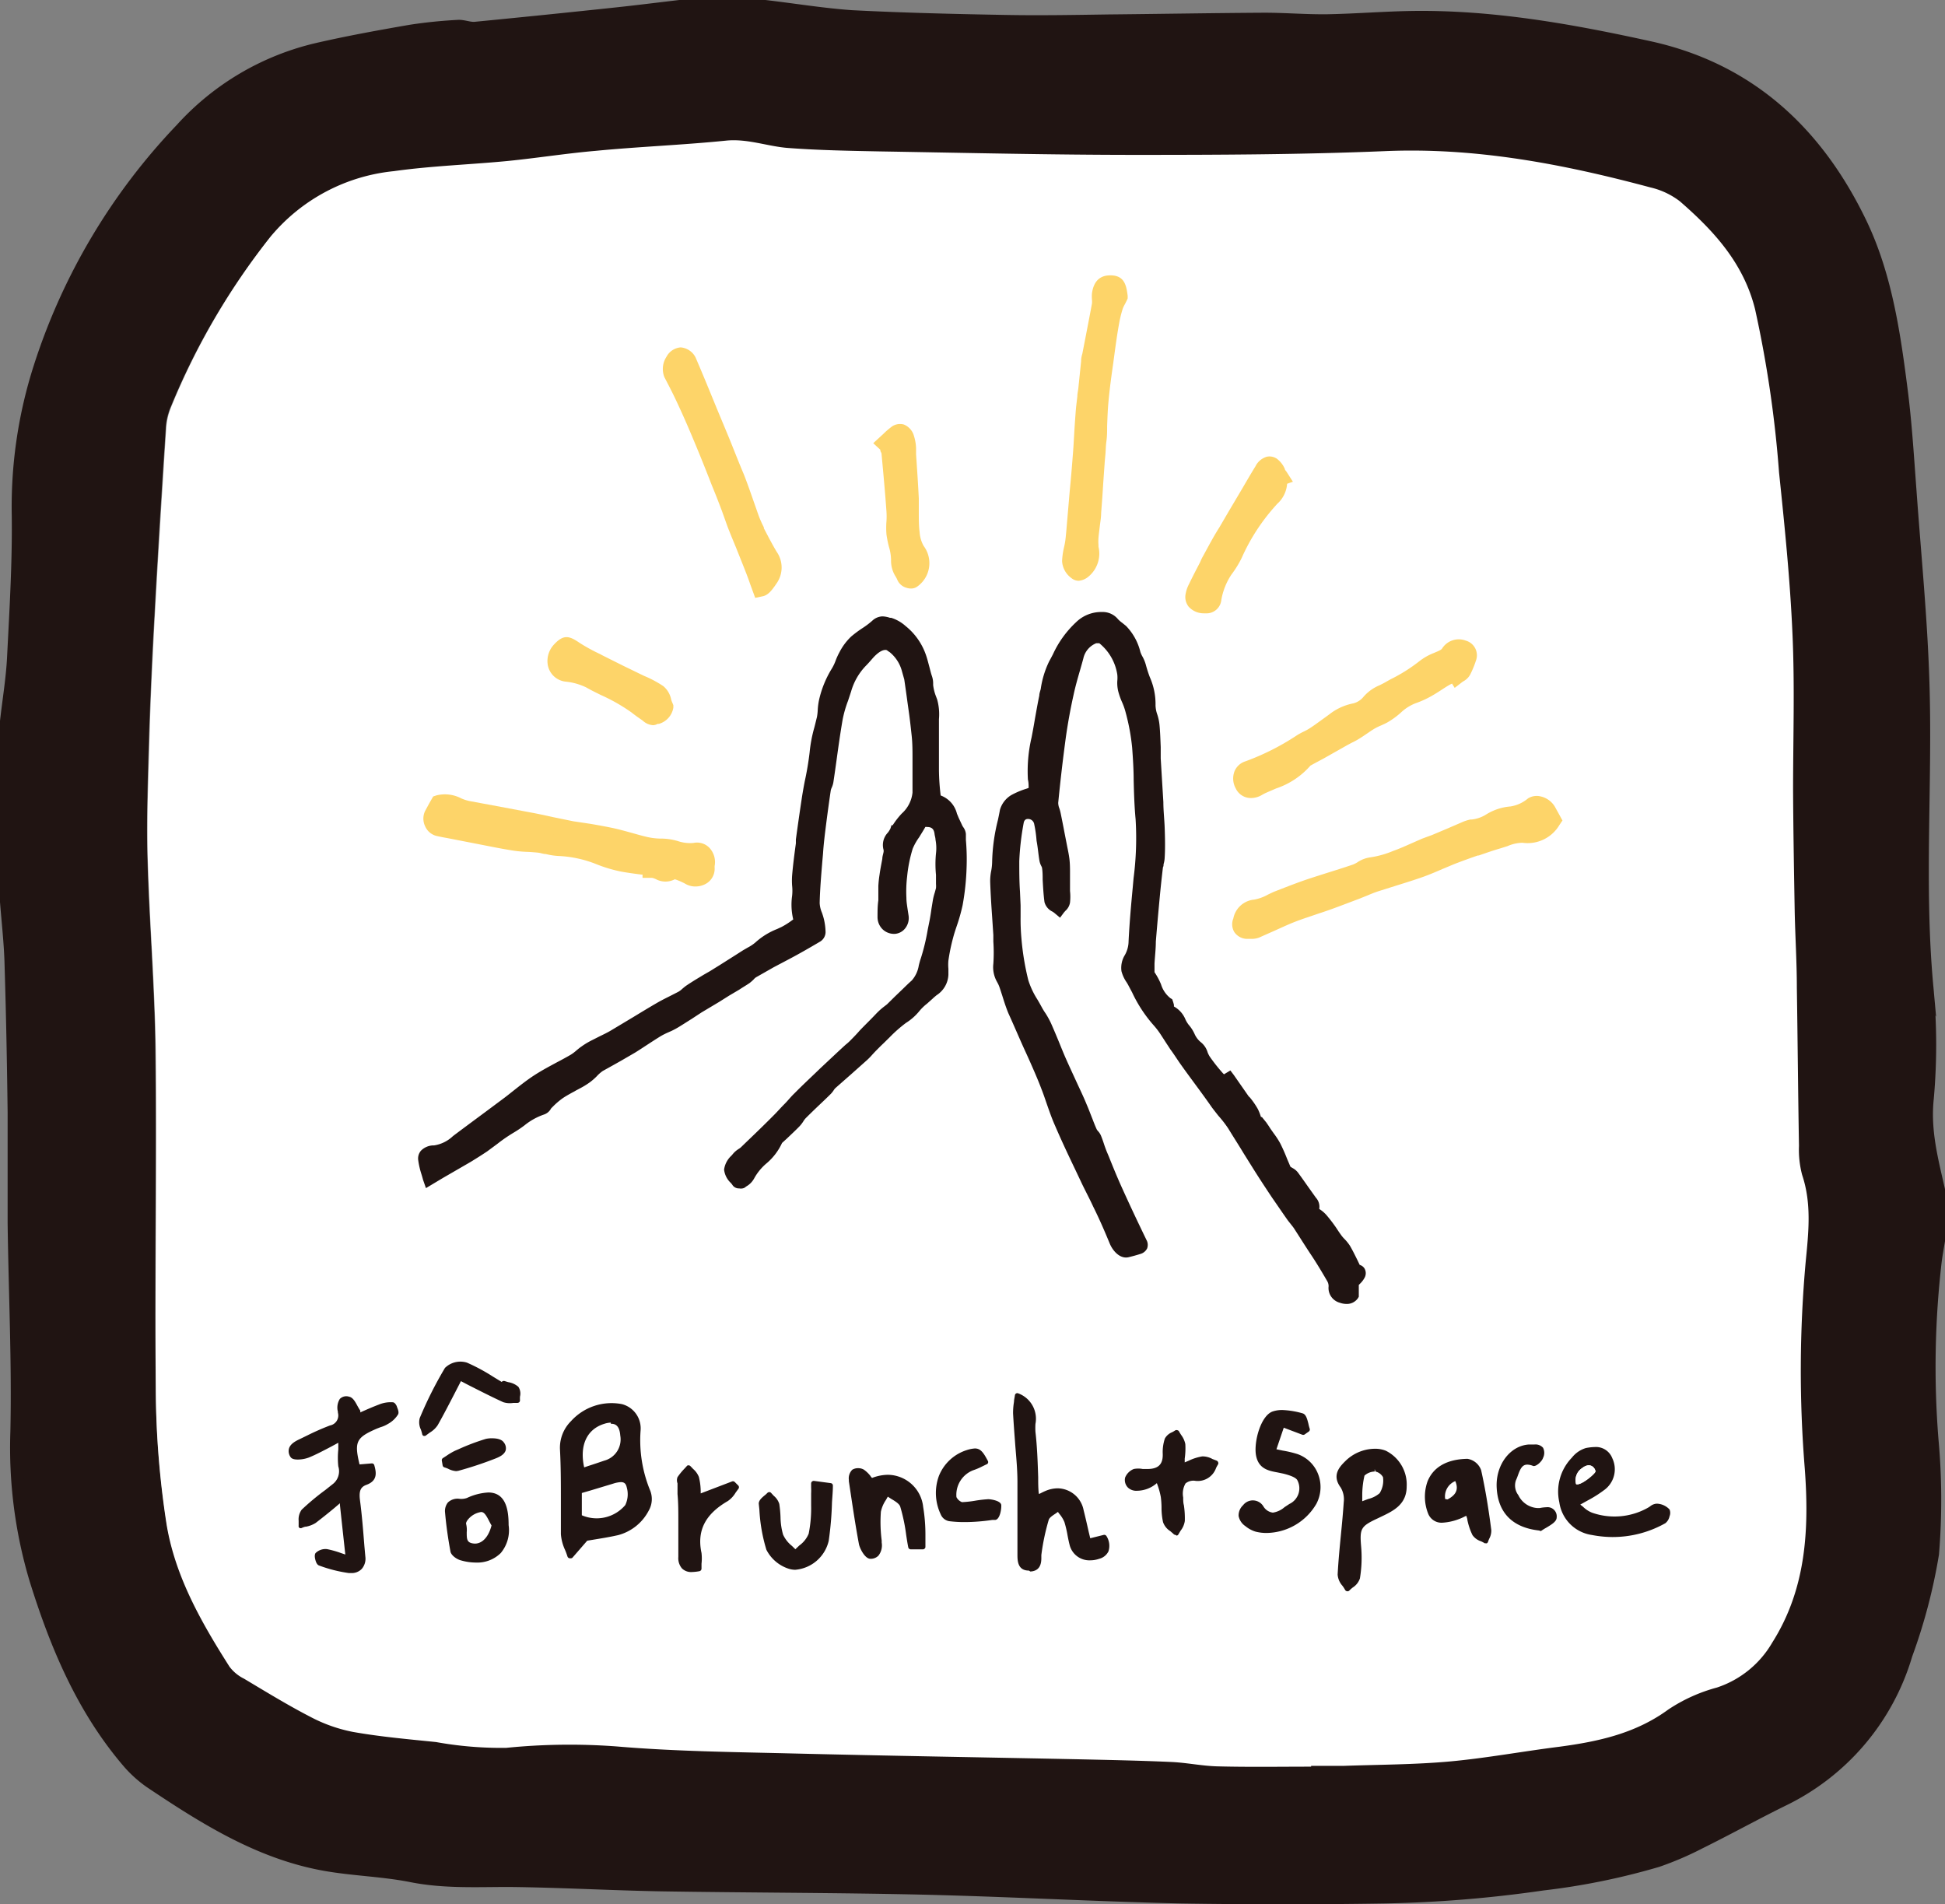 <svg xmlns="http://www.w3.org/2000/svg" viewBox="0 0 191.28 187.24"><rect x="0" y="0" width="191.28" height="187.24" fill="#808080" stroke="none"/><defs><style>.cls-1,.cls-3{fill:#201412;}.cls-1{stroke:#201412;stroke-miterlimit:10;stroke-width:1.2px;}.cls-1,.cls-2{fill-rule:evenodd;}.cls-2{fill:#fff;}.cls-4{fill:#fbcb72;}.cls-5{fill:#fdd469;}</style></defs><g id="圖層_2" data-name="圖層 2"><g id="圖層_1-2" data-name="圖層 1"><path class="cls-1" d="M190.68,117v5c-.11.66-.23,1.32-.32,2a89.7,89.7,0,0,0-.32,17.57,64.82,64.82,0,0,1,.05,11.23,54.45,54.45,0,0,1-2.61,9.91,23.15,23.15,0,0,1-12.23,14.35c-2.71,1.34-5.35,2.8-8.06,4.14A31.17,31.17,0,0,1,163,183a67.38,67.38,0,0,1-11.3,2.3,123.94,123.94,0,0,1-15.48,1.27c-6.71.11-13.43.11-20.14,0-8.38-.19-16.76-.66-25.14-.86-8.63-.2-17.27-.19-25.9-.33-5-.09-10-.38-15-.43-3.19,0-6.36.17-9.55-.46-2.8-.56-5.71-.62-8.54-1.12-6.44-1.15-11.85-4.57-17.17-8.13a11.69,11.69,0,0,1-2.29-2.1c-4.42-5.22-7-11.4-9-17.82a45.17,45.17,0,0,1-1.87-14.53c.15-6.82-.18-13.66-.27-20.49,0-3.63,0-7.27,0-10.9-.06-4.83-.15-9.66-.3-14.5C1,92.79.76,90.74.6,88.68V70.92c.24-2.13.6-4.25.7-6.39.24-4.74.53-9.5.45-14.24A44.88,44.88,0,0,1,3.88,36.16,60.66,60.66,0,0,1,17.82,12.7,26,26,0,0,1,31.23,4.81c3-.69,6.09-1.25,9.15-1.78a46.67,46.67,0,0,1,4.74-.48c.54,0,1.1.25,1.64.19q7-.68,13.92-1.42C62.74,1.1,64.79.84,66.84.6h8.4c2.84.33,5.67.8,8.52,1,5.06.26,10.13.38,15.2.47,3.35.06,6.71,0,10.06-.05,5.11-.05,10.22-.14,15.32-.17,2.08,0,4.15.18,6.23.15,2.71-.05,5.42-.27,8.13-.32,8-.14,15.88,1.28,23.68,3,9.89,2.23,16.47,8.56,20.68,17.38,2.47,5.2,3.28,11,4,16.69.39,3.17.58,6.36.82,9.54.45,6.29,1.08,12.57,1.27,18.87.31,9.89-.53,19.8.37,29.7a59.13,59.13,0,0,1,.06,11.13C189.24,111.16,190,114,190.68,117Zm-62.36,56.64v-.07c1.09,0,2.17,0,3.24,0,3.47-.11,6.95-.12,10.4-.43,3.61-.32,7.2-1,10.79-1.44,3.82-.51,7.48-1.3,10.71-3.67a16.57,16.57,0,0,1,4.78-2.16,9.76,9.76,0,0,0,5.43-4.42c3.36-5.28,3.65-11.14,3.2-17.1A119.22,119.22,0,0,1,177,124c.27-2.86.6-5.7-.36-8.53a10,10,0,0,1-.3-2.85c-.09-5.2-.13-10.39-.22-15.59,0-2.47-.15-5-.2-7.43-.07-4-.14-8-.16-12,0-5.11.16-10.24-.06-15.34-.23-5.3-.77-10.59-1.32-15.87A113.9,113.9,0,0,0,172,30.32c-1.14-4.53-4.06-7.7-7.41-10.6a7.21,7.21,0,0,0-2.89-1.36c-8.54-2.29-17.14-4-26.08-3.58-8.14.35-16.3.38-24.45.37-8.39,0-16.78-.19-25.17-.34-3-.05-6.08-.1-9.1-.33-2-.15-4-.94-6.11-.72-4.25.43-8.53.59-12.78,1-2.9.25-5.78.7-8.68,1-3.74.36-7.5.48-11.21,1A18.2,18.2,0,0,0,26,23.09a69.21,69.21,0,0,0-9.81,16.8,6.58,6.58,0,0,0-.49,2.2q-.62,9.31-1.13,18.64-.33,5.87-.52,11.73c-.11,3.91-.26,7.83-.16,11.74.17,6.34.71,12.68.78,19,.13,11.07-.08,22.15.05,33.22a88.9,88.9,0,0,0,1.06,13.35c.84,5.14,3.43,9.67,6.18,14A4,4,0,0,0,23.34,165c2.16,1.29,4.31,2.61,6.54,3.75A14.86,14.86,0,0,0,34,170.23c2.71.47,5.46.71,8.2,1a36,36,0,0,0,6.91.57A62.27,62.27,0,0,1,60,171.67c5.72.49,11.49.55,17.24.69,9.34.23,18.69.37,28,.57,3.11.06,6.23.13,9.34.27,1.5.06,3,.39,4.51.42C122.17,173.69,125.25,173.64,128.32,173.64Z"/><path class="cls-2" d="M128.94,173.72v-.08c1.08,0,2.16,0,3.24,0,3.46-.12,6.94-.12,10.39-.43,3.61-.33,7.2-1,10.8-1.45,3.81-.51,7.48-1.3,10.7-3.66a16.17,16.17,0,0,1,4.78-2.16,9.86,9.86,0,0,0,5.44-4.42c3.35-5.29,3.64-11.14,3.2-17.11a119.1,119.1,0,0,1,.09-20.34c.28-2.87.6-5.71-.35-8.54a9.63,9.63,0,0,1-.31-2.85c-.09-5.19-.13-10.39-.21-15.58,0-2.48-.16-5-.21-7.43-.07-4-.14-8-.16-12,0-5.11.17-10.23-.06-15.34-.23-5.3-.77-10.59-1.32-15.87A113.55,113.55,0,0,0,172.6,30.4c-1.13-4.53-4.06-7.71-7.4-10.61a7.56,7.56,0,0,0-2.89-1.36c-8.54-2.29-17.15-3.95-26.09-3.57-8.14.34-16.3.37-24.45.37-8.39,0-16.78-.2-25.17-.34-3-.06-6.07-.11-9.1-.34-2-.15-4-.94-6.11-.72-4.25.43-8.52.59-12.78,1-2.9.25-5.78.71-8.68,1-3.73.36-7.49.48-11.2,1a18.1,18.1,0,0,0-12.08,6.39A69,69,0,0,0,16.84,40a6.65,6.65,0,0,0-.5,2.2c-.4,6.22-.79,12.43-1.13,18.65-.21,3.9-.4,7.81-.51,11.73s-.27,7.82-.17,11.73c.17,6.35.71,12.69.79,19,.12,11.07-.09,22.15,0,33.22a89.13,89.13,0,0,0,1.06,13.36c.84,5.13,3.43,9.66,6.19,14A4,4,0,0,0,24,165.07c2.16,1.29,4.31,2.61,6.54,3.76a15.11,15.11,0,0,0,4.15,1.47c2.7.48,5.45.72,8.19,1a36,36,0,0,0,6.91.57,62.28,62.28,0,0,1,10.84-.14c5.73.49,11.49.55,17.24.69,9.34.23,18.69.38,28,.57,3.12.07,6.23.13,9.34.27,1.51.07,3,.39,4.51.43C122.79,173.77,125.86,173.72,128.94,173.72Z"/><path class="cls-3" d="M101.75,77.86c0-.34-.06-.81-.1-1.28a13.65,13.65,0,0,1,.35-4c.27-1.37.47-2.75.76-4.11a12,12,0,0,1,.91-3.2,11.92,11.92,0,0,1,2.51-3.68,2.91,2.91,0,0,1,2.14-.87,1.36,1.36,0,0,1,1.14.49,6.67,6.67,0,0,0,.84.73,5,5,0,0,1,1.24,2.29c.13.42.43.8.53,1.23.3,1.27,1,2.42.93,3.82a14.15,14.15,0,0,0,.39,2c.11,1.08.11,2.18.16,3.27s.12,2.09.19,3.13c.07,1.23.15,2.46.2,3.69,0,1,.06,1.93,0,2.9,0,.3-.14.59-.17.9-.11,1-.22,1.92-.31,2.89-.13,1.48-.27,2.95-.38,4.43-.08,1-.13,2-.18,3a.52.52,0,0,0,0,.31c.72.87.81,2.19,1.82,2.82.1.27.13.73.31.8.84.31.91,1.17,1.4,1.71s.61,1.34,1.29,1.8c.36.25.45.87.74,1.28a18.17,18.17,0,0,0,1.35,1.69c.42.46.44.44,1,.1l1,1.4a1.46,1.46,0,0,0-.56,0c-.11.06-.23.35-.19.41.37.49.78,1,1.18,1.44l.19-.16c-.14-.15-.34-.29-.4-.47a1.6,1.6,0,0,1,0-.61,1.77,1.77,0,0,1,.43.28,6.62,6.62,0,0,1,.66,1,9.42,9.42,0,0,1,.39,1.06l.22,0,.19.22-.51.49-.2-.1c.19.31.37.63.6,1l.62-.7a14,14,0,0,1,.92,1.4c.39.77.69,1.58,1,2.37,0,.09.18.14.27.21a2.2,2.2,0,0,1,.48.35c.6.82,1.17,1.66,1.77,2.48.28.39.42.72-.14.86a6.5,6.5,0,0,1,1.2.88c.53.62.95,1.34,1.44,2,.24.33.57.59.78.94.37.64.68,1.31,1,2,0,.06,0,.16.07.15.39,0,.44.21.32.46a4.3,4.3,0,0,1-.63.72v1.23a.84.84,0,0,1-1.09.24.9.9,0,0,1-.71-1,1.66,1.66,0,0,0-.23-.88c-.51-.87-1-1.72-1.58-2.57s-1.13-1.77-1.71-2.65c-.19-.28-.43-.53-.63-.82-.51-.72-1-1.44-1.5-2.17-.62-.92-1.23-1.85-1.82-2.79-.84-1.33-1.63-2.68-2.48-4-.48-.73-1.06-1.41-1.58-2.12q-1.56-2.11-3.08-4.24c-.56-.79-1.07-1.61-1.62-2.41a12.53,12.53,0,0,0-1.08-1.51,16.12,16.12,0,0,1-2.34-3.71,5.33,5.33,0,0,1-.65-1.28,1.82,1.82,0,0,1,.26-1.17,3.23,3.23,0,0,0,.45-1.64c.09-1.76.24-3.51.4-5.27a36.66,36.66,0,0,0,.29-6.79c-.21-2.34-.16-4.7-.34-7.05a23.23,23.23,0,0,0-.66-3.58c-.17-.7-.55-1.35-.73-2-.13-.51,0-1.08-.13-1.59a5.55,5.55,0,0,0-2-3.42,1.1,1.1,0,0,0-.87-.1A2.69,2.69,0,0,0,106,64.63c-.32,1.19-.69,2.37-1,3.57-.31,1.41-.57,2.84-.77,4.27-.3,2.14-.55,4.3-.76,6.46a4.81,4.81,0,0,0,.26,1.25c.19.92.36,1.85.54,2.77.1.54.24,1.07.3,1.62s.06,1.07.07,1.6c0,.35,0,.7,0,1a13,13,0,0,1,.07,1.52c0,.24-.32.46-.49.68-.29-.24-.79-.46-.83-.74-.16-1.12-.16-2.26-.25-3.38,0-.23-.21-.45-.25-.68-.11-.68-.17-1.37-.29-2a13.15,13.15,0,0,0-.41-1.78,1.23,1.23,0,0,0-1.16-.88,1,1,0,0,0-1,.91,25.84,25.84,0,0,0-.43,3.81c0,1.45.08,2.9.13,4.35,0,1.09,0,2.19.11,3.27a26.09,26.09,0,0,0,.69,4.23,14.14,14.14,0,0,0,1.36,2.76c.28.53.67,1,.91,1.54.53,1.17,1,2.38,1.49,3.54.66,1.48,1.38,2.94,2,4.42.37.81.65,1.67,1,2.49.09.22.31.38.41.6.21.51.35,1,.56,1.55.51,1.25,1,2.51,1.57,3.74.76,1.69,1.56,3.35,2.36,5,.16.34,0,.47-.26.55s-.72.21-1.08.3-.92-.38-1.17-1c-.51-1.24-1.08-2.45-1.64-3.66-.39-.83-.82-1.64-1.22-2.47-.86-1.83-1.75-3.65-2.55-5.5-.51-1.15-.86-2.36-1.3-3.54-.28-.72-.58-1.44-.9-2.15-.79-1.78-1.62-3.54-2.37-5.34-.36-.85-.6-1.74-.9-2.61a2.89,2.89,0,0,0-.27-.56,2.4,2.4,0,0,1-.28-1.41,21.61,21.61,0,0,0-.08-2.9c-.1-1.74-.25-3.47-.31-5.2,0-.64.2-1.29.19-1.93a24.36,24.36,0,0,1,.76-5,1.81,1.81,0,0,1,.84-1A13.07,13.07,0,0,1,101.75,77.86Z"/><path class="cls-3" d="M132.42,128.22a2,2,0,0,1-.66-.12,1.5,1.5,0,0,1-1.1-1.61,1,1,0,0,0-.15-.54c-.5-.86-1-1.7-1.56-2.54s-1.14-1.77-1.71-2.65c-.09-.13-.2-.26-.3-.39s-.22-.27-.32-.41c-.51-.72-1-1.45-1.51-2.18-.62-.93-1.24-1.87-1.83-2.81l-1-1.6c-.48-.8-1-1.6-1.48-2.39-.29-.44-.61-.85-1-1.29-.21-.27-.42-.53-.62-.8-1-1.44-2.08-2.84-3.08-4.25-.34-.48-.66-1-1-1.45-.21-.33-.43-.65-.65-1l-.26-.4a7.51,7.51,0,0,0-.76-1,13.44,13.44,0,0,1-2.09-3.2l-.34-.64a4,4,0,0,0-.2-.35,3.48,3.48,0,0,1-.51-1.1,2.41,2.41,0,0,1,.34-1.6,2.81,2.81,0,0,0,.36-1.36c.09-1.8.25-3.6.41-5.29l.08-.89a30.54,30.54,0,0,0,.2-5.8c-.12-1.28-.16-2.58-.19-3.84,0-1-.07-2.15-.15-3.21a20.83,20.83,0,0,0-.64-3.46,6.25,6.25,0,0,0-.35-1,6.86,6.86,0,0,1-.38-1.08,3.55,3.55,0,0,1-.09-1,3.13,3.13,0,0,0,0-.64,4.93,4.93,0,0,0-1.77-3.08l-.3,0a2.09,2.09,0,0,0-1.27,1.5c-.09.34-.19.68-.28,1-.24.83-.49,1.69-.67,2.53-.33,1.47-.58,2.89-.77,4.22-.27,2-.52,4.09-.75,6.44a1.57,1.57,0,0,0,.12.57,4.6,4.6,0,0,1,.13.5c.13.64.26,1.29.38,1.93l.26,1.33c.08.39.16.78.21,1.18s.06.83.06,1.25l0,.87c0,.19,0,.38,0,.57s0,.32,0,.47a5.4,5.4,0,0,1,0,1.14,1.38,1.38,0,0,1-.46.82l-.14.16-.38.51-.49-.41a1.74,1.74,0,0,0-.26-.19,1.46,1.46,0,0,1-.78-.93c-.1-.74-.14-1.48-.18-2.21,0-.4,0-.8-.07-1.2a1.64,1.64,0,0,0-.07-.15,1.79,1.79,0,0,1-.17-.48c-.06-.34-.1-.68-.14-1s-.09-.69-.15-1A11.75,11.75,0,0,0,101.7,81a.61.61,0,0,0-.62-.47h0c-.28,0-.38.22-.41.41a26.32,26.32,0,0,0-.43,3.73c0,1,0,2,.07,3l.06,1.36c0,.37,0,.74,0,1.11a21,21,0,0,0,.08,2.12,26,26,0,0,0,.68,4.13,8.07,8.07,0,0,0,.89,1.89c.15.25.29.5.42.74a6.41,6.41,0,0,0,.38.62,8.17,8.17,0,0,1,.55,1c.27.61.53,1.23.78,1.84s.46,1.14.71,1.7c.33.74.67,1.47,1,2.19s.7,1.48,1,2.22c.21.48.4,1,.59,1.47.13.35.27.7.41,1a.92.92,0,0,0,.11.15,1.6,1.6,0,0,1,.3.45c.11.27.21.55.3.83s.17.48.26.72l.22.52c.43,1.08.87,2.15,1.35,3.2.76,1.68,1.55,3.35,2.35,5a1,1,0,0,1,.06.84,1.07,1.07,0,0,1-.68.54c-.38.12-.75.22-1.12.31-.84.21-1.56-.59-1.87-1.33-.49-1.19-1-2.37-1.57-3.52l-.06-.12c-.2-.44-.42-.87-.64-1.31s-.39-.77-.57-1.16l-.55-1.16c-.68-1.42-1.37-2.88-2-4.35-.33-.74-.59-1.51-.85-2.25-.15-.44-.3-.88-.47-1.31-.27-.72-.57-1.42-.88-2.13s-.56-1.26-.85-1.89c-.52-1.15-1-2.29-1.53-3.45-.24-.58-.43-1.18-.61-1.76-.1-.3-.19-.6-.3-.9a2.92,2.92,0,0,0-.17-.36l-.06-.11a2.91,2.91,0,0,1-.34-1.74,16.09,16.09,0,0,0,0-2.18l0-.64-.12-1.81c-.08-1.13-.15-2.26-.19-3.4a5,5,0,0,1,.1-1.11,5.12,5.12,0,0,0,.09-.83,18.39,18.39,0,0,1,.57-4.17c.07-.33.14-.66.2-1a2.48,2.48,0,0,1,1.12-1.45,8,8,0,0,1,1.47-.62l.23-.08c0-.25,0-.54-.07-.82a14.48,14.48,0,0,1,.36-4.15q.18-.92.33-1.83c.14-.77.27-1.53.43-2.29,0-.21.09-.43.14-.64a9.22,9.22,0,0,1,.83-2.72c.13-.23.25-.46.37-.69a10,10,0,0,1,2.28-3.16,3.53,3.53,0,0,1,2.4-1h.16a1.94,1.94,0,0,1,1.57.72,3.08,3.08,0,0,0,.41.35l.37.3a5.53,5.53,0,0,1,1.41,2.56,2.72,2.72,0,0,0,.21.46,3.71,3.71,0,0,1,.33.81,12.11,12.11,0,0,0,.39,1.21,6.53,6.53,0,0,1,.56,2.79,3,3,0,0,0,.18.9,4.8,4.8,0,0,1,.21,1c.07.73.09,1.47.12,2.18,0,.37,0,.75,0,1.12l.12,2,.14,2.29c0,.84.1,1.69.13,2.53s.06,2,0,2.92a2.52,2.52,0,0,1-.11.66c0,.1,0,.2-.06.3-.12,1-.22,1.93-.31,2.89-.14,1.47-.27,2.94-.39,4.42,0,.71-.09,1.43-.13,2.16l0,.85a6.53,6.53,0,0,1,.64,1.19,2.75,2.75,0,0,0,.92,1.36l.18.11.07.2a3.1,3.1,0,0,1,.1.36s0,.1,0,.15a2.56,2.56,0,0,1,1.13,1.27,2.66,2.66,0,0,0,.32.53,3.65,3.65,0,0,1,.57.88,2.18,2.18,0,0,0,.61.82,2,2,0,0,1,.68,1,2.25,2.25,0,0,0,.22.44,17.27,17.27,0,0,0,1.3,1.64.75.75,0,0,1,.09.09l.15-.09.48-.29.34.45,1.47,2.11a.81.81,0,0,1,.16.16,7.89,7.89,0,0,1,.73,1.07,5,5,0,0,1,.31.79v0h.09l.43.53,0,0,.22.32h0l.2.31.31.44a8.06,8.06,0,0,1,.65,1c.25.5.47,1,.68,1.54l.32.75.13.08.12.07a1.62,1.62,0,0,1,.48.41c.34.46.67.93,1,1.4l.77,1.08a1.32,1.32,0,0,1,.33,1.11,3.23,3.23,0,0,1,.7.59,14.74,14.74,0,0,1,1,1.31c.16.25.33.5.5.73a3.17,3.17,0,0,0,.3.34,4.36,4.36,0,0,1,.52.65c.27.46.5.94.74,1.42l.22.46a.83.83,0,0,1,.47.35.93.93,0,0,1,0,.93,2.4,2.4,0,0,1-.46.59l-.1.1v1.16l-.08.14A1.32,1.32,0,0,1,132.42,128.22ZM108,62.07a1.55,1.55,0,0,1,.9.27,6.08,6.08,0,0,1,2.23,3.77,4.17,4.17,0,0,1,.07.91,2.73,2.73,0,0,0,0,.66,7.17,7.17,0,0,0,.33.91,7.09,7.09,0,0,1,.4,1.15,22.25,22.25,0,0,1,.68,3.68c.08,1.09.12,2.2.15,3.27,0,1.24.07,2.52.19,3.76a32.62,32.62,0,0,1-.2,6l-.09.88c-.15,1.67-.31,3.46-.4,5.24a3.83,3.83,0,0,1-.54,1.92,1.21,1.21,0,0,0-.18.74,2.44,2.44,0,0,0,.35.71c.08.13.17.27.24.41l.35.65a12.17,12.17,0,0,0,1.89,2.93,7.83,7.83,0,0,1,.9,1.2l.25.38.66,1c.31.48.62,1,1,1.41,1,1.41,2,2.8,3,4.19.22.31.42.56.62.82.34.44.7.89,1,1.38.52.79,1,1.6,1.51,2.41.32.53.64,1.06,1,1.59.59.94,1.2,1.86,1.82,2.78.48.73,1,1.44,1.49,2.16a2.88,2.88,0,0,0,.27.34,5.72,5.72,0,0,1,.37.49c.58.88,1.15,1.77,1.71,2.66s1.09,1.72,1.6,2.6a2.21,2.21,0,0,1,.31,1.23c0,.18,0,.26.31.38a.59.59,0,0,0,.29,0v-1.19l.16-.17c.1-.12.2-.21.28-.3l0,0a1,1,0,0,1-.18-.29l-.31-.62c-.22-.45-.45-.9-.7-1.34a2.68,2.68,0,0,0-.36-.44,3.86,3.86,0,0,1-.38-.44c-.19-.26-.36-.52-.54-.78a12.38,12.38,0,0,0-.88-1.2,3.09,3.09,0,0,0-.67-.51,3,3,0,0,1-.42-.27l-1-.75,1-.26-.77-1.08q-.48-.69-1-1.38l-.14-.09-.2-.13a1,1,0,0,1-.47-.46c-.13-.29-.25-.58-.37-.88-.21-.49-.42-1-.66-1.46a4.57,4.57,0,0,0-.44-.71l-.67.74-2.22-3.65c-.32-.38-.64-.76-.94-1.15l-.17-.23.07-.37a1.2,1.2,0,0,1,.33-.58l-.16-.23a.84.84,0,0,1-.35.07,1.26,1.26,0,0,1-.92-.55,18,18,0,0,1-1.39-1.75,3.3,3.3,0,0,1-.35-.67,1.74,1.74,0,0,0-.24-.46,3.11,3.11,0,0,1-1-1.25,3,3,0,0,0-.4-.64,3.78,3.78,0,0,1-.5-.78c-.21-.41-.35-.65-.66-.77s-.53-.61-.61-.94a.07.07,0,0,0,0-.05,4.13,4.13,0,0,1-1.18-1.75,4.63,4.63,0,0,0-.58-1.06.88.88,0,0,1-.16-.67l0-.87c0-.73.08-1.46.14-2.19.11-1.48.25-3,.38-4.43.09-1,.2-1.95.31-2.91a3.56,3.56,0,0,1,.1-.47,1.49,1.49,0,0,0,.07-.36c0-1,0-1.92,0-2.87s-.08-1.67-.13-2.5l-.14-2.29-.12-2c0-.38,0-.76,0-1.14,0-.7,0-1.41-.11-2.11a4.83,4.83,0,0,0-.18-.73,3.77,3.77,0,0,1-.21-1.32,5.75,5.75,0,0,0-.5-2.3c-.15-.43-.31-.87-.43-1.34a2.5,2.5,0,0,0-.22-.53,3.54,3.54,0,0,1-.3-.66,4.37,4.37,0,0,0-1.07-2,3.36,3.36,0,0,0-.29-.24,3.1,3.1,0,0,1-.61-.55c-.14-.17-.27-.25-.69-.27h-.11a2.35,2.35,0,0,0-1.63.73,8.85,8.85,0,0,0-2,2.81l-.38.7a8.66,8.66,0,0,0-.71,2.37c0,.22-.08.44-.13.66-.16.74-.29,1.49-.42,2.24s-.22,1.25-.34,1.87a13,13,0,0,0-.34,3.8c0,.34,0,.68.07,1l.06.77-.42.16-.68.24a7.35,7.35,0,0,0-1.25.52,1.36,1.36,0,0,0-.55.66l-.21,1a18.21,18.21,0,0,0-.54,3.9,5.73,5.73,0,0,1-.1,1,4,4,0,0,0-.09.88c0,1.12.11,2.24.19,3.36l.12,1.82,0,.63a15.43,15.43,0,0,1,0,2.36,1.85,1.85,0,0,0,.21,1.08l.06.1a4.45,4.45,0,0,1,.25.54c.11.31.2.62.3.93.18.58.36,1.12.58,1.65.48,1.15,1,2.29,1.51,3.42.29.64.58,1.27.86,1.91s.62,1.44.91,2.18c.17.45.32.9.48,1.35.24.72.5,1.46.81,2.16.63,1.45,1.32,2.91,2,4.31l.55,1.17c.18.38.37.76.56,1.13s.45.89.66,1.34l0,.12c.54,1.16,1.1,2.36,1.6,3.57a1.15,1.15,0,0,0,.5.63l.81-.23c-.77-1.61-1.53-3.21-2.26-4.81-.48-1.07-.92-2.16-1.37-3.25l-.21-.51c-.1-.26-.19-.53-.29-.8s-.17-.5-.27-.75a.92.92,0,0,0-.11-.14,1.76,1.76,0,0,1-.3-.45c-.15-.36-.28-.72-.42-1.09s-.36-.94-.57-1.4c-.33-.73-.67-1.46-1-2.19s-.7-1.48-1-2.22c-.25-.57-.49-1.15-.72-1.73s-.5-1.21-.76-1.81a7.65,7.65,0,0,0-.47-.81c-.15-.23-.3-.46-.43-.7s-.26-.47-.4-.71a9.22,9.22,0,0,1-1-2.18,27.67,27.67,0,0,1-.71-4.31,21.18,21.18,0,0,1-.09-2.24c0-.36,0-.72,0-1.08l-.06-1.34c0-1-.1-2-.07-3a27.82,27.82,0,0,1,.44-3.89,1.62,1.62,0,0,1,1.58-1.42,1.84,1.84,0,0,1,1.77,1.29,11.69,11.69,0,0,1,.44,1.87c.07.36.11.72.16,1.09s.08.64.14,1a.82.82,0,0,0,.06.16,1.47,1.47,0,0,1,.19.57c0,.41.05.83.07,1.24,0,.7.07,1.36.16,2l.15.12h0a5.39,5.39,0,0,0,0-.85,4.38,4.38,0,0,1,0-.52c0-.2,0-.4,0-.6l0-.87a8.62,8.62,0,0,0-.06-1.14,10.18,10.18,0,0,0-.19-1.08l-.26-1.34c-.12-.64-.25-1.28-.38-1.92a2.79,2.79,0,0,0-.1-.39,2.5,2.5,0,0,1-.17-1c.24-2.37.49-4.49.76-6.48.19-1.37.45-2.82.79-4.32.19-.88.44-1.75.68-2.6.1-.33.19-.67.29-1a3.27,3.27,0,0,1,2-2.31A1.49,1.49,0,0,1,108,62.07Z"/><path class="cls-3" d="M42.18,115.89a13.73,13.73,0,0,1-.45-1.85c-.07-.67.61-.76,1-.78A4.21,4.21,0,0,0,45,112.13c1.59-1.22,3.21-2.4,4.82-3.6,1-.76,2-1.6,3-2.28s2.36-1.3,3.52-2c.4-.23.72-.58,1.1-.84a8.54,8.54,0,0,1,1-.6c.62-.33,1.27-.6,1.87-1,1.49-.87,2.95-1.79,4.45-2.67.7-.41,1.45-.74,2.16-1.13.29-.17.52-.44.81-.63.45-.3.91-.59,1.37-.87.64-.38,1.3-.75,1.94-1.14s1.53-1,2.3-1.44a8.12,8.12,0,0,0,1.29-.83,8.11,8.11,0,0,1,2.42-1.42,14.35,14.35,0,0,0,1.59-1,5.56,5.56,0,0,1-.2-2.49c.09-.67-.06-1.38,0-2,.1-1.18.26-2.35.42-3.51.19-1.39.38-2.78.59-4.17s.59-3,.7-4.51a24.25,24.25,0,0,1,.71-3.43c.11-.54.07-1.14.21-1.72a9.24,9.24,0,0,1,1.18-2.91c.33-.5.46-1.11.76-1.62a5.42,5.42,0,0,1,1-1.39c.65-.57,1.46-1,2.1-1.56.47-.43.91-.24,1.32-.12a3.68,3.68,0,0,1,1.21.7,5.74,5.74,0,0,1,1.82,2.57c.24.71.37,1.43.6,2.13a2.82,2.82,0,0,1,.09.71,6.17,6.17,0,0,0,.43,1.58,7.77,7.77,0,0,1,.13,2.27c0,1.49,0,3,0,4.46,0,.84.08,1.69.17,2.53a.69.69,0,0,0,.37.5c1,.27,1.12,1.16,1.47,1.9.12.28.25.55.38.82s.26.36.27.55a28.6,28.6,0,0,1,.11,3.2,25,25,0,0,1-.46,3.67c-.22,1.08-.65,2.12-.94,3.19a17.7,17.7,0,0,0-.46,2.28,12.19,12.19,0,0,0,0,1.48c0,1-.81,1.33-1.36,1.88A14.64,14.64,0,0,0,90,98.92,5,5,0,0,1,88.79,100a21.1,21.1,0,0,0-2.28,2.06c-.29.27-.56.54-.83.82s-.48.55-.75.79c-1.06,1-2.13,1.88-3.19,2.84-.17.16-.28.4-.45.57-.82.8-1.66,1.59-2.47,2.39-.25.25-.39.58-.63.83-.57.57-1.16,1.11-1.74,1.66,0,0,0,0,0,0-.56,1.48-2.15,2.14-2.8,3.55-.13.29-.49.47-.77.68a.31.31,0,0,1-.28,0c-.28-.4-.75-.81-.74-1.21s.45-.84.75-1.22a8.11,8.11,0,0,1,.72-.56c1.1-1.06,2.2-2.11,3.28-3.19.67-.68,1.26-1.44,1.93-2.13s1.67-1.63,2.52-2.43,1.42-1.34,2.14-2c.25-.24.53-.45.78-.7.85-.86,1.68-1.75,2.55-2.6.6-.59,1.25-1.13,1.88-1.71S89.46,97.41,90,96.9a5.08,5.08,0,0,0,1.07-2.43,32.72,32.72,0,0,0,.88-3.8c.14-.68.21-1.37.33-2,.07-.38.2-.74.29-1.12a2.57,2.57,0,0,0,.06-.55,17.66,17.66,0,0,1,0-2.91,7.31,7.31,0,0,0-.17-2.1,1.25,1.25,0,0,0-1.36-1.22.71.71,0,0,0-.73.42,16.57,16.57,0,0,0-1.22,2.1,14,14,0,0,0-.59,2.88,13.21,13.21,0,0,0-.07,2.18c0,.59.14,1.18.21,1.78s-.2,1.1-.79,1.15a1,1,0,0,1-1-1c0-.82.09-1.65.13-2.47,0-.55,0-1.1.07-1.64.1-.75.27-1.48.4-2.23,0-.14.1-.31.06-.42-.33-.8.44-1.21.64-1.82,0,0,0,0,0,0,.66-1.24,2.11-2,2.1-3.66,0-.69-.08-1.39-.1-2.08,0-1.18,0-2.36-.1-3.53s-.27-2.21-.41-3.31-.29-2-.44-3.06a4.6,4.6,0,0,0-1.55-2.41c-.49-.51-1.24-.3-2,.42-.33.3-.6.67-.92,1a6.77,6.77,0,0,0-1.68,2.91,22.31,22.31,0,0,0-.84,2.83c-.36,2-.61,4.12-.91,6.18,0,.28-.22.54-.26.82-.17,1.1-.31,2.2-.45,3.29s-.24,1.94-.32,2.91c-.14,1.64-.3,3.27-.34,4.91a8.54,8.54,0,0,0,.45,1.79,5.09,5.09,0,0,1,.14,1.09.52.52,0,0,1-.22.39c-1,.59-2,1.17-3.07,1.73s-2.17,1.14-3.24,1.74c-.26.14-.44.42-.69.59-.46.31-.94.58-1.41.87s-1.09.64-1.63,1c-.84.53-1.68,1.09-2.52,1.64l-.47.3c-.4.25-.8.52-1.21.74s-1,.43-1.45.71c-.86.52-1.68,1.1-2.53,1.62-1,.64-2.15,1.21-3.18,1.86-.48.31-.84.81-1.31,1.15s-1,.55-1.48.83-1,.52-1.39.83a9.26,9.26,0,0,0-1,.88c-.17.16-.3.47-.5.52a14,14,0,0,0-3.16,1.86c-.93.54-1.76,1.25-2.66,1.85-.61.42-1.25.78-1.89,1.15C44.51,114.55,43.43,115.16,42.18,115.89Z"/><path class="cls-3" d="M72.7,116.86a.77.77,0,0,1-.63-.28,1.54,1.54,0,0,0-.23-.29,2.11,2.11,0,0,1-.63-1.28,2.29,2.29,0,0,1,.73-1.38l.17-.2a2.4,2.4,0,0,1,.53-.45,1.24,1.24,0,0,0,.23-.17l.57-.55c.91-.87,1.81-1.74,2.7-2.64.33-.33.64-.69,1-1.05s.63-.72,1-1.07c.65-.66,1.33-1.3,2-1.94l.53-.51,1.73-1.62.41-.38.35-.32a4.59,4.59,0,0,0,.41-.36c.35-.35.69-.7,1-1.06.5-.52,1-1,1.52-1.55s.76-.7,1.14-1L88,98l.74-.71c.3-.29.6-.59.92-.87a2.92,2.92,0,0,0,.7-1.5c.06-.23.12-.47.2-.69a20.48,20.48,0,0,0,.68-2.83l.18-.89c.07-.37.13-.75.18-1.12l.15-.92a5.53,5.53,0,0,1,.18-.7l.12-.44a2.85,2.85,0,0,0,0-.42c0-.29,0-.58,0-.88a10.77,10.77,0,0,1,0-2.12A4.38,4.38,0,0,0,92,82.56c0-.18-.07-.36-.09-.54-.06-.5-.27-.7-.75-.7a.35.35,0,0,0-.16,0c-.21.38-.41.68-.6,1a5.66,5.66,0,0,0-.64,1.13,13.67,13.67,0,0,0-.55,2.75,12.41,12.41,0,0,0-.07,2.09c0,.39.07.78.13,1.2l.08.52A1.63,1.63,0,0,1,89,91.31a1.42,1.42,0,0,1-1,.52h-.11a1.62,1.62,0,0,1-1.13-.49,1.68,1.68,0,0,1-.46-1.17c0-.54,0-1.09.08-1.64l0-.84c0-.19,0-.37,0-.56A10.55,10.55,0,0,1,86.5,86c.07-.52.17-1,.27-1.55,0-.23.09-.47.13-.7,0-.06,0-.11,0-.16s0,0,0,0a1.76,1.76,0,0,1,.42-1.72,2.48,2.48,0,0,0,.25-.4l.1-.32.12,0A7.58,7.58,0,0,1,88.68,80a3.21,3.21,0,0,0,1.06-2.06c0-.39,0-.78,0-1.17s0-.6,0-.9,0-.85,0-1.27c0-.74,0-1.5-.08-2.24s-.17-1.58-.28-2.35l-.13-.92c-.1-.76-.21-1.52-.32-2.28L88.7,66a3.58,3.58,0,0,0-1.19-1.86L87.3,64a.27.27,0,0,0-.21-.09c-.11,0-.43,0-1,.54-.16.15-.3.32-.45.49s-.29.33-.44.48A6,6,0,0,0,83.7,68l-.3.91a11.15,11.15,0,0,0-.53,1.84c-.23,1.33-.42,2.69-.6,4-.1.72-.2,1.44-.31,2.16a2.09,2.09,0,0,1-.17.55,1.41,1.41,0,0,0-.09.27c-.16,1.09-.31,2.18-.45,3.28S81,83,80.94,83.93l-.07.79c-.11,1.34-.23,2.73-.26,4.08a2.76,2.76,0,0,0,.22.94,6.2,6.2,0,0,1,.21.7,6.08,6.08,0,0,1,.15,1.22,1.11,1.11,0,0,1-.52.92c-1,.59-2,1.17-3.08,1.74l-1.48.78-1.76,1a1.14,1.14,0,0,0-.24.22,4.36,4.36,0,0,1-.4.35c-.34.23-.69.43-1,.64l-1,.59-1,.63L69,99.55l-.87.57c-.11.08-.22.14-.33.21l-.52.33c-.29.18-.58.37-.88.53s-.44.22-.67.32a7.29,7.29,0,0,0-.74.37c-.44.27-.87.55-1.3.83s-.82.54-1.24.8l-1.38.8c-.6.34-1.21.68-1.79,1a3.57,3.57,0,0,0-.6.53,5.65,5.65,0,0,1-.68.59,7.84,7.84,0,0,1-1,.61c-.16.09-.33.17-.49.27l-.32.17c-.35.2-.7.39-1,.62a7.24,7.24,0,0,0-.75.65l-.18.18a.45.45,0,0,0-.1.13,1.22,1.22,0,0,1-.65.53,6.26,6.26,0,0,0-1.93,1.07,11.5,11.5,0,0,1-1.09.73,15.41,15.41,0,0,0-1.58,1.09l-1,.74c-.51.34-1,.65-1.57,1l-.36.21-2.42,1.4-1.67,1L41.6,116c-.05-.2-.11-.4-.17-.59a7.74,7.74,0,0,1-.3-1.33,1.17,1.17,0,0,1,.27-.93,1.75,1.75,0,0,1,1.29-.52,3.44,3.44,0,0,0,1.85-.91l.13-.1c1-.75,2-1.49,3-2.23l1.84-1.37c.34-.25.67-.52,1-.78.66-.52,1.34-1.06,2.07-1.53s1.45-.85,2.17-1.24c.46-.24.92-.49,1.37-.75a3.89,3.89,0,0,0,.56-.42c.16-.13.32-.27.5-.39a7.37,7.37,0,0,1,1.07-.64l.75-.38c.37-.18.73-.35,1.08-.56L62.3,100c.74-.45,1.48-.9,2.22-1.33.39-.23.8-.44,1.2-.64s.65-.33,1-.51a1.88,1.88,0,0,0,.36-.27c.14-.12.27-.23.41-.33.46-.31.93-.6,1.4-.88.29-.18.59-.35.89-.52l1-.62,1.58-1,.72-.46.45-.26a4,4,0,0,0,.74-.49,7,7,0,0,1,2.16-1.34l.43-.2a7.47,7.47,0,0,0,1-.63l.15-.11a6.23,6.23,0,0,1-.11-2.32,4.64,4.64,0,0,0,0-1,6.92,6.92,0,0,1,0-1c.09-1.07.23-2.13.37-3.16l0-.38c.19-1.4.39-2.79.6-4.18q.12-.76.27-1.53A29.52,29.52,0,0,0,79.62,74a13.79,13.79,0,0,1,.47-2.48c.09-.34.17-.69.25-1a5.16,5.16,0,0,0,.08-.7,6.31,6.31,0,0,1,.13-1,10.11,10.11,0,0,1,1.27-3.1,4.47,4.47,0,0,0,.36-.76,6.12,6.12,0,0,1,.38-.83,5.74,5.74,0,0,1,1.15-1.54,11.45,11.45,0,0,1,1.07-.8,8,8,0,0,0,1-.75,1.53,1.53,0,0,1,1-.43,2.5,2.5,0,0,1,.74.14l.12,0a3.84,3.84,0,0,1,1.42.81,6.25,6.25,0,0,1,2,2.84c.13.37.22.74.32,1.11s.17.69.28,1a2.2,2.2,0,0,1,.11.69v.16a4.45,4.45,0,0,0,.29,1.14l.11.3a5.45,5.45,0,0,1,.17,1.92c0,.18,0,.36,0,.54,0,.65,0,1.31,0,2,0,.83,0,1.66,0,2.49a22.26,22.26,0,0,0,.17,2.47v0a2.56,2.56,0,0,1,1.6,1.79l.17.41.38.81.08.12a1.33,1.33,0,0,1,.25.66l0,.58a21.81,21.81,0,0,1,.07,2.69A24.93,24.93,0,0,1,94.67,89a17.88,17.88,0,0,1-.56,2c-.14.41-.28.83-.39,1.26a18.29,18.29,0,0,0-.45,2.2,4.31,4.31,0,0,0,0,.8c0,.2,0,.4,0,.6a2.52,2.52,0,0,1-1.16,2c-.13.11-.26.21-.38.33l-.56.5a4.91,4.91,0,0,0-.73.7,5.4,5.4,0,0,1-1.35,1.2,13.45,13.45,0,0,0-1.58,1.39l-.63.62c-.27.25-.52.51-.78.77l-.29.31a6.57,6.57,0,0,1-.52.54l-1.56,1.39L82.15,107a1.14,1.14,0,0,0-.15.19,2.34,2.34,0,0,1-.29.37c-.36.36-.73.71-1.1,1.06s-.92.88-1.37,1.33a1.91,1.91,0,0,0-.24.32,3.19,3.19,0,0,1-.39.5c-.4.41-.82.8-1.24,1.2l-.46.42a5.77,5.77,0,0,1-1.52,2,5.21,5.21,0,0,0-1.23,1.5,2,2,0,0,1-.76.77l-.19.14A.83.83,0,0,1,72.7,116.86ZM91.13,80.12a1.84,1.84,0,0,1,2,1.74c0,.17,0,.33.08.5a5.4,5.4,0,0,1,.09,1.77,9.87,9.87,0,0,0,0,1.89c0,.31,0,.62,0,.92a3.14,3.14,0,0,1-.07.7c0,.17-.09.34-.14.51s-.11.38-.15.58-.09.58-.14.87-.12.8-.2,1.19-.11.59-.17.88a22.8,22.8,0,0,1-.72,3,6.13,6.13,0,0,0-.18.61,3.86,3.86,0,0,1-1.06,2.07l-.89.85-.76.73c-.25.24-.51.47-.77.7s-.74.65-1.09,1c-.51.5-1,1-1.51,1.53-.34.36-.69.71-1,1.06-.16.16-.32.3-.49.44l-.31.28-.42.38-1.72,1.61-.53.51c-.66.63-1.33,1.26-2,1.91-.32.33-.63.68-.93,1s-.66.75-1,1.11c-.89.9-1.8,1.78-2.72,2.66l-.56.54a2.94,2.94,0,0,1-.41.31,1.7,1.7,0,0,0-.26.2l-.19.23c-.15.17-.43.49-.43.62a1.9,1.9,0,0,0,.35.49v0a1.1,1.1,0,0,0,.29-.24,6.13,6.13,0,0,1,1.49-1.87,4.76,4.76,0,0,0,1.29-1.64l.06-.16.64-.59c.41-.38.82-.77,1.21-1.16a1.78,1.78,0,0,0,.24-.32,3.27,3.27,0,0,1,.39-.51c.46-.46.93-.9,1.39-1.35s.73-.69,1.09-1a1.63,1.63,0,0,0,.14-.18,2,2,0,0,1,.33-.41L83,104.61l1.56-1.38c.15-.15.29-.3.43-.46l.29-.31c.3-.31.57-.57.85-.83l.61-.6a13.51,13.51,0,0,1,1.74-1.53,4.28,4.28,0,0,0,1.08-.94,6.3,6.3,0,0,1,.9-.89c.17-.14.34-.28.49-.43s.3-.28.46-.41c.46-.38.73-.62.73-1,0-.17,0-.34,0-.51a6,6,0,0,1,0-1,17.47,17.47,0,0,1,.48-2.37c.12-.44.26-.88.41-1.32a17,17,0,0,0,.53-1.83,25.39,25.39,0,0,0,.44-3.58,21.61,21.61,0,0,0-.07-2.54l0-.59s0,0-.06-.08l-.15-.24-.39-.84c-.07-.15-.13-.31-.2-.47-.25-.63-.4-1-.88-1.1a1.26,1.26,0,0,1-.8-1,22.11,22.11,0,0,1-.18-2.58c0-.84,0-1.68,0-2.52,0-.65,0-1.3,0-2,0-.19,0-.38,0-.57a4.82,4.82,0,0,0-.11-1.51l-.1-.28a5.43,5.43,0,0,1-.36-1.44v-.2a2.6,2.6,0,0,0,0-.36c-.13-.37-.22-.74-.32-1.11s-.17-.69-.28-1a5.16,5.16,0,0,0-1.65-2.3,3,3,0,0,0-1-.58l-.13,0a1.77,1.77,0,0,0-.39-.09.29.29,0,0,0-.22.11,10.32,10.32,0,0,1-1.16.87,10.15,10.15,0,0,0-1,.7,5,5,0,0,0-.9,1.23,4.6,4.6,0,0,0-.31.68,5,5,0,0,1-.46,1A8.76,8.76,0,0,0,81.72,69a5.39,5.39,0,0,0-.1.83,6.22,6.22,0,0,1-.11.88c-.07.36-.17.72-.26,1.08A12.85,12.85,0,0,0,80.82,74a30,30,0,0,1-.44,3.06c-.09.5-.19,1-.26,1.5-.21,1.39-.41,2.77-.6,4.16l0,.38c-.13,1-.28,2.07-.37,3.1a6,6,0,0,0,0,.85,6.35,6.35,0,0,1,0,1.23,5,5,0,0,0,.18,2.23l.14.43-.38.25c-.16.1-.32.22-.47.33a8.25,8.25,0,0,1-1.19.74l-.44.2a6,6,0,0,0-1.82,1.11,4.91,4.91,0,0,1-1,.68l-.39.22L73,95l-1.59,1-1.07.63c-.29.17-.58.33-.87.51-.46.27-.91.55-1.34.85a2.34,2.34,0,0,0-.31.24,3.15,3.15,0,0,1-.55.41c-.33.19-.68.36-1,.53s-.76.39-1.13.6c-.74.43-1.47.88-2.21,1.32s-1.49.91-2.24,1.35c-.38.22-.77.41-1.17.6l-.72.36a8.12,8.12,0,0,0-.93.56c-.15.1-.28.22-.42.33a4.6,4.6,0,0,1-.73.54c-.46.27-.93.52-1.4.77-.7.38-1.43.76-2.09,1.19s-1.34,1-2,1.46c-.34.27-.68.54-1,.8l-1.85,1.38c-1,.73-2,1.46-3,2.21l-.13.1a4.42,4.42,0,0,1-2.5,1.16c-.37,0-.45.09-.46.1a8.76,8.76,0,0,0,.24,1l.31-.18,2.42-1.4.36-.21c.51-.29,1-.59,1.5-.91.34-.23.66-.48,1-.72a18.81,18.81,0,0,1,1.7-1.16c.34-.2.67-.43,1-.66a7.55,7.55,0,0,1,2.23-1.24.31.31,0,0,0,.07-.09,2.66,2.66,0,0,1,.26-.31l.17-.16a8.34,8.34,0,0,1,.89-.77c.37-.26.76-.47,1.13-.68l.31-.18.54-.29a6.28,6.28,0,0,0,.89-.51,4.79,4.79,0,0,0,.53-.48,4.94,4.94,0,0,1,.81-.68c.6-.38,1.22-.74,1.84-1.09l1.35-.78,1.2-.77c.44-.29.88-.58,1.33-.86.28-.16.58-.3.87-.43a5.55,5.55,0,0,0,.6-.29c.28-.15.54-.32.8-.48l1.71-1.1c.55-.36,1.1-.73,1.66-1.08l1.06-.65,1-.59c.33-.2.66-.39,1-.61a1,1,0,0,0,.22-.2,2.43,2.43,0,0,1,.51-.42l1.79-1c.49-.26,1-.51,1.47-.78,1-.54,2-1.11,3-1.68a6.08,6.08,0,0,0-.12-.87c-.05-.19-.11-.39-.18-.58a4,4,0,0,1-.29-1.35c0-1.4.16-2.8.27-4.16l.07-.79c.08-1,.2-2,.32-2.93s.29-2.21.45-3.31a2.87,2.87,0,0,1,.17-.54,1.2,1.2,0,0,0,.1-.28l.3-2.14c.18-1.33.37-2.71.6-4a14.44,14.44,0,0,1,.58-2c.1-.29.2-.58.29-.87a7.11,7.11,0,0,1,1.83-3.16,5,5,0,0,0,.38-.42c.18-.2.36-.4.55-.58,1.09-1,2.18-1.11,2.86-.39l.2.21a4.46,4.46,0,0,1,1.51,2.52l.12.78c.11.76.22,1.52.32,2.29l.13.91c.11.79.23,1.61.29,2.43s.07,1.55.08,2.31c0,.42,0,.83,0,1.25s0,.58,0,.87,0,.82,0,1.23a4.2,4.2,0,0,1-1.36,2.85,6.53,6.53,0,0,0-.81,1.09l-.16.24a2.46,2.46,0,0,1-.28.43c-.27.38-.31.47-.23.66a1.07,1.07,0,0,1,0,.69c-.06.31-.11.55-.15.79-.1.49-.2,1-.26,1.48,0,.32,0,.66-.06,1s0,.4,0,.6l-.05.85c0,.54-.06,1.07-.08,1.61a.39.39,0,0,0,.13.29.4.4,0,0,0,.26.13.33.33,0,0,0,.21-.07.58.58,0,0,0,0-.4l-.07-.51a11.26,11.26,0,0,1-.15-1.33A14.72,14.72,0,0,1,88,86.05a15.32,15.32,0,0,1,.62-3,6.33,6.33,0,0,1,.77-1.4c.17-.25.34-.51.49-.78A1.31,1.31,0,0,1,91.13,80.12Z"/><path class="cls-4" d="M43.17,79c1-.31,1.82.41,2.8.59l6.19,1.15c1.35.26,2.69.57,4,.83s2.59.43,3.87.7c1,.23,2.06.57,3.1.82a6.64,6.64,0,0,0,1.71.23c1.16,0,2.22.63,3.41.41.71-.13,1.15.48,1,1.24-.06.39.07.8-.4,1.08a1,1,0,0,1-1.13.06,12.47,12.47,0,0,0-1.73-.7c-.6.85-1.33-.08-2.07,0,0,0,0-.15,0-.21-1-.15-2-.24-3-.44a12.76,12.76,0,0,1-2.16-.65,11.88,11.88,0,0,0-4-.87c-.62,0-1.24-.24-1.86-.31-.78-.09-1.56-.07-2.33-.19-1.15-.17-2.3-.41-3.44-.63l-2.67-.52c-.51-.1-1-.18-1.53-.3a.85.85,0,0,1-.46-1.15C42.74,79.77,42.92,79.44,43.17,79Z"/><path class="cls-4" d="M68.31,86.89a1.64,1.64,0,0,1-.82-.24,7.15,7.15,0,0,0-1.08-.45l-.19-.07a1.45,1.45,0,0,1-1.69,0A1.68,1.68,0,0,0,64,86a.68.68,0,0,1-.54-.28l-.42,0c-.7-.09-1.43-.18-2.14-.33a12.8,12.8,0,0,1-2.27-.68,11.08,11.08,0,0,0-3.82-.82,7.15,7.15,0,0,1-1.17-.19c-.25,0-.5-.11-.75-.14s-.66,0-1-.07-.9,0-1.34-.11c-.87-.13-1.74-.3-2.6-.47l-.87-.17-2.16-.42L44,82.07c-.37-.07-.75-.14-1.13-.23a1.28,1.28,0,0,1-.87-.77,1.43,1.43,0,0,1,0-1.26c.13-.25.27-.49.43-.78l.19-.32a.6.6,0,0,1,.34-.28,3.34,3.34,0,0,1,2.22.28,5,5,0,0,0,.88.29l2.12.39,4.07.76c.69.13,1.39.28,2.07.42l2,.41,1.59.28c.77.13,1.53.26,2.29.42.58.13,1.16.29,1.73.45s.92.26,1.38.37a6.35,6.35,0,0,0,1.42.22H65a6.44,6.44,0,0,1,1.55.25,3.85,3.85,0,0,0,1.63.18,1.41,1.41,0,0,1,1.38.47,1.84,1.84,0,0,1,.37,1.47.82.82,0,0,0,0,.22,1.4,1.4,0,0,1-.67,1.29A1.8,1.8,0,0,1,68.31,86.89ZM66.06,84.8a.59.59,0,0,1,.22,0l.54.2a7.45,7.45,0,0,1,1.27.54c.21.12.26.1.52,0,.06,0,.07,0,.08-.29a2.4,2.4,0,0,1,0-.37.63.63,0,0,0-.09-.48.19.19,0,0,0-.15-.06,4.7,4.7,0,0,1-.68.06,6.44,6.44,0,0,1-1.55-.25A5.22,5.22,0,0,0,65,83.93h-.27a7.57,7.57,0,0,1-1.7-.25c-.48-.11-1-.24-1.43-.38S60.5,83,60,82.88c-.75-.16-1.5-.29-2.25-.41l-1.62-.29-2-.41c-.68-.14-1.36-.29-2.05-.42L48,80.59l-2.13-.39a5.9,5.9,0,0,1-1.1-.35,2.89,2.89,0,0,0-1.18-.3l0,.08-.42.76a.29.29,0,0,0,.09.27c.33.08.69.14,1.05.21l.93.18,2.16.42.87.17c.85.16,1.7.33,2.55.46.4.06.81.08,1.22.1s.73,0,1.09.08a6.49,6.49,0,0,1,.86.16,5.76,5.76,0,0,0,1,.15,12.47,12.47,0,0,1,4.23.91,12.31,12.31,0,0,0,2,.62c.67.14,1.34.22,2.06.31l.87.12a.65.65,0,0,1,.44.29c.17,0,.33.12.48.18a1.74,1.74,0,0,0,.44.15s0,0,.11-.1A.6.6,0,0,1,66.06,84.8Z"/><path class="cls-4" d="M152.35,80.6a2.71,2.71,0,0,1-2.78,1.34,7.05,7.05,0,0,0-2.52.59c-.76.22-1.5.48-2.24.73s-1.58.56-2.36.86c-1,.4-2,.88-3,1.24-1.45.51-2.93.92-4.4,1.41-.65.22-1.28.51-1.93.75-1.29.48-2.58,1-3.88,1.42-.84.31-1.72.56-2.56.9-1.14.47-2.26,1-3.4,1.5a1.66,1.66,0,0,1-.8.06c-.46-.06-.72-.28-.53-.81s.39-1.16,1.3-1.26a9.83,9.83,0,0,0,2.43-.94c1-.38,2-.77,3-1.11,1.47-.5,3-.94,4.43-1.43.52-.18.9-.6,1.53-.67a10.53,10.53,0,0,0,2.44-.67c1-.36,1.91-.82,2.88-1.22.31-.13.65-.22,1-.35l2.93-1.25a3,3,0,0,1,.7-.23,4.57,4.57,0,0,0,1.78-.62,4.38,4.38,0,0,1,2-.68,4.45,4.45,0,0,0,2.14-.93c.34-.24,1.09,0,1.33.49Z"/><path class="cls-4" d="M122.8,92a2.69,2.69,0,0,1-.4,0,1.22,1.22,0,0,1-1-.54,1.18,1.18,0,0,1-.06-1.07,2,2,0,0,1,1.81-1.66,4.8,4.8,0,0,0,1.43-.52,9.28,9.28,0,0,1,.85-.39c.94-.36,2-.77,3-1.12l2.25-.73,2.17-.7a2.62,2.62,0,0,0,.47-.24,2.77,2.77,0,0,1,1.2-.46,10,10,0,0,0,2.29-.64c.62-.23,1.23-.5,1.83-.76l1-.44a4.81,4.81,0,0,1,.53-.2l.44-.16,1.46-.62,1.47-.63a4.39,4.39,0,0,1,.81-.26l.14,0a3.74,3.74,0,0,0,1.43-.49,5,5,0,0,1,2.31-.79,3.76,3.76,0,0,0,1.85-.83,1.77,1.77,0,0,1,2.22.71l.49.88a.61.61,0,0,1,0,.64,3.3,3.3,0,0,1-3.36,1.6,3.92,3.92,0,0,0-1.58.34l-.7.23c-.71.2-1.4.44-2.09.68l-.12,0c-.78.27-1.56.55-2.33.85l-1.18.5c-.6.26-1.22.52-1.84.74-.85.3-1.71.57-2.56.83l-1.85.59c-.38.12-.75.28-1.11.43l-.8.32-3.89,1.42-1,.34c-.51.17-1,.34-1.52.55s-1.22.52-1.83.79-1,.48-1.58.7A1.73,1.73,0,0,1,122.8,92Zm-.27-1.25h0a1.68,1.68,0,0,0,.49,0c.52-.22,1-.46,1.55-.69s1.23-.56,1.86-.82,1.07-.39,1.61-.57l1-.34q1.94-.69,3.87-1.41l.76-.31c.4-.16.79-.32,1.19-.45.62-.21,1.25-.4,1.87-.6.84-.26,1.69-.52,2.52-.81.59-.21,1.18-.47,1.76-.71l1.22-.52c.78-.31,1.58-.59,2.38-.86l.12,0c.71-.25,1.42-.5,2.15-.71l.64-.21a5,5,0,0,1,2.11-.4,2.05,2.05,0,0,0,2-.77l-.3-.55a.68.68,0,0,0-.48-.26,4.82,4.82,0,0,1-2.4,1,3.82,3.82,0,0,0-1.74.58,4.68,4.68,0,0,1-1.87.68l-.13,0a2.75,2.75,0,0,0-.58.19l-1.47.63-1.46.62-.53.19a4.13,4.13,0,0,0-.45.17l-1,.43c-.63.28-1.27.55-1.91.79a11.3,11.3,0,0,1-2.58.71,1.7,1.7,0,0,0-.71.29,3.71,3.71,0,0,1-.69.35c-.73.25-1.47.48-2.2.71s-1.49.47-2.23.72c-1,.34-2.07.75-3,1.1-.26.1-.52.23-.77.35a5.31,5.31,0,0,1-1.83.63c-.49,0-.56.19-.78.83Z"/><path class="cls-4" d="M109.86,29.32a7.23,7.23,0,0,0-.42.89,11.72,11.72,0,0,0-.39,1.55c-.16.93-.29,1.87-.42,2.82-.22,1.61-.47,3.22-.62,4.84-.13,1.33-.13,2.66-.21,4,0,.75-.13,1.49-.18,2.23-.11,1.6-.21,3.2-.34,4.8-.06.81-.19,1.61-.26,2.41a5.93,5.93,0,0,0,0,1,2.12,2.12,0,0,1-.55,2.06c-.25.21-.5.5-.76.29a1.39,1.39,0,0,1-.57-.93c0-.68.25-1.35.33-2,.12-1,.18-2.08.27-3.12.15-1.71.32-3.41.45-5.12.11-1.4.17-2.81.28-4.21.06-.81.18-1.61.26-2.41s.18-1.74.27-2.61c0-.23.07-.45.11-.68.32-1.65.65-3.29,1-4.94.06-.34,0-.7,0-1s.18-1,.81-1S109.71,28.25,109.86,29.32Z"/><path class="cls-4" d="M106,56.91a.94.94,0,0,1-.57-.2,2,2,0,0,1-.8-1.43,6.89,6.89,0,0,1,.19-1.31c0-.26.11-.53.14-.79.08-.67.13-1.34.18-2l.09-1.09.16-1.78c.1-1.12.2-2.23.29-3.34.06-.7.1-1.39.14-2.09s.09-1.42.14-2.12c0-.53.1-1.06.17-1.59l.09-.83.28-2.62a6,6,0,0,1,.11-.72l.27-1.42c.23-1.18.46-2.35.68-3.52a1.86,1.86,0,0,0,0-.41,4.15,4.15,0,0,1,0-.61,1.51,1.51,0,0,1,1.39-1.51h.17c1.14,0,1.26.87,1.37,1.71a.6.6,0,0,1,0,.35l-.15.29a2.66,2.66,0,0,0-.23.52,10.18,10.18,0,0,0-.37,1.47c-.17.93-.3,1.86-.43,2.8l-.16,1.22c-.17,1.18-.34,2.41-.45,3.6-.08.83-.11,1.68-.14,2.5,0,.49,0,1-.07,1.46s-.06.85-.1,1.28-.06.63-.08,1l-.12,1.85c-.07,1-.14,2-.22,3,0,.42-.08.85-.13,1.27s-.09.76-.13,1.14a5.15,5.15,0,0,0,0,.77l0,.16a2.67,2.67,0,0,1-.76,2.57l-.1.09A1.32,1.32,0,0,1,106,56.91Zm2.48-25.13-.39,2-.28,1.42a6.17,6.17,0,0,0-.1.62l-.27,2.62c0,.28-.06.56-.1.84-.06.51-.12,1-.16,1.54,0,.7-.1,1.4-.14,2.1s-.08,1.41-.14,2.12c-.08,1.12-.19,2.23-.29,3.35l-.16,1.77-.09,1.08c0,.69-.11,1.38-.18,2.06,0,.3-.1.6-.16.9a6.34,6.34,0,0,0-.17,1.08.94.94,0,0,0,.18.29l0,0,.13-.1c.41-.35.4-.75.33-1.49l0-.2a5.3,5.3,0,0,1,0-1c0-.4.08-.79.13-1.19s.1-.81.13-1.21c.08-1,.15-2,.21-3l.13-1.85c0-.32,0-.65.08-1s.08-.83.1-1.24,0-1,.06-1.44c0-.84.07-1.71.15-2.56.12-1.23.29-2.46.45-3.65l.17-1.23C108.15,33.59,108.27,32.68,108.43,31.78Zm.66-3H109c-.13,0-.17,0-.24.45a1.78,1.78,0,0,0,0,.4,3.12,3.12,0,0,1,0,.67l-.18,1c.08-.37.19-.76.33-1.21a4.46,4.46,0,0,1,.32-.73l0-.09a3,3,0,0,0-.09-.47Z"/><path class="cls-4" d="M142.89,66.23a5.4,5.4,0,0,0-1,.34c-.57.31-1.09.71-1.66,1a8.14,8.14,0,0,1-1.58.75c-1.18.36-1.89,1.38-2.91,2-.42.22-.87.38-1.28.62s-1.07.71-1.61,1c-.32.2-.68.34-1,.53-.8.45-1.59.91-2.39,1.35l-1.29.69a.76.76,0,0,0-.25.18c-1,1.31-2.44,1.74-3.81,2.37-.24.11-.49.22-.72.35a.82.82,0,0,1-1.26-.27c-.31-.62-.15-1.18.44-1.38a25.61,25.61,0,0,0,5.3-2.68c.4-.24.85-.42,1.24-.68.69-.46,1.35-1,2-1.43a4.79,4.79,0,0,1,1.91-.88,2.72,2.72,0,0,0,1.58-1A5.14,5.14,0,0,1,136.38,68,21.43,21.43,0,0,0,140,65.76a10.19,10.19,0,0,1,1.86-1,1.39,1.39,0,0,0,.52-.47,1,1,0,0,1,1.27-.41.6.6,0,0,1,.39.85,8.89,8.89,0,0,1-.52,1.23c-.08.17-.31.26-.47.39Z"/><path class="cls-4" d="M122.81,78.22a1.34,1.34,0,0,1-1.21-.78,1.74,1.74,0,0,1-.12-1.43,1.46,1.46,0,0,1,.92-.81,24.37,24.37,0,0,0,5-2.55l.12-.07c.2-.12.4-.22.6-.33a4.65,4.65,0,0,0,.62-.34c.34-.22.67-.46,1-.7s.69-.49,1.05-.73a5.11,5.11,0,0,1,2.14-1,2.22,2.22,0,0,0,1.2-.76,4,4,0,0,1,1.46-1l.45-.22.61-.34a17,17,0,0,0,2.87-1.85,5.12,5.12,0,0,1,1.33-.74c.21-.09.43-.18.63-.29a.84.84,0,0,0,.29-.25,1.66,1.66,0,0,1,2-.67,1.21,1.21,0,0,1,.76,1.63,8.28,8.28,0,0,1-.55,1.32,1.39,1.39,0,0,1-.52.51l-.12.07a.6.6,0,0,1-.48.12.44.44,0,0,1-.19-.07,3.4,3.4,0,0,0-.49.18c-.28.16-.54.33-.81.5s-.56.37-.85.53a8.58,8.58,0,0,1-1.71.8,4.49,4.49,0,0,0-1.55,1,7.16,7.16,0,0,1-1.24.9c-.21.12-.42.21-.64.31s-.42.19-.62.31-.58.36-.86.55l-.74.49c-.2.12-.42.23-.63.34s-.27.13-.4.2l-1.16.66-1.23.7-.74.39-.66.36a7.06,7.06,0,0,1-3.26,2.19l-.73.32-.15.06a5.2,5.2,0,0,0-.53.26A1.81,1.81,0,0,1,122.81,78.22Zm20.38-13.76a.39.39,0,0,0-.33.18,2.07,2.07,0,0,1-.76.7c-.23.12-.48.23-.73.34a3.91,3.91,0,0,0-1,.54,17.66,17.66,0,0,1-3.07,2l-.6.33-.51.27a2.81,2.81,0,0,0-1,.7,3.35,3.35,0,0,1-2,1.21,3.91,3.91,0,0,0-1.59.74c-.41.27-.74.51-1.07.74s-.69.5-1,.73a6.86,6.86,0,0,1-.75.42c-.18.09-.35.17-.52.27l-.11.07a25.67,25.67,0,0,1-5.31,2.68.22.22,0,0,0-.16.11.52.52,0,0,0,.08.4c0,.11.09.11.12.11a.65.65,0,0,0,.28-.09,5.38,5.38,0,0,1,.64-.31l.14-.07.76-.33a6.09,6.09,0,0,0,2.8-1.84,1.29,1.29,0,0,1,.44-.35l.59-.31.71-.38,1.23-.7,1.16-.65c.15-.09.3-.16.46-.24s.36-.18.52-.28l.7-.46q.45-.32.93-.6c.24-.14.49-.25.74-.37a5.52,5.52,0,0,0,.55-.26,6.71,6.71,0,0,0,1-.77,5.57,5.57,0,0,1,2-1.22,8,8,0,0,0,1.43-.68c.3-.17.56-.34.82-.5s.58-.38.88-.55a3.42,3.42,0,0,1,.8-.3l.28-.08a.58.58,0,0,1,.29,0,9.57,9.57,0,0,0,.42-1.05.42.42,0,0,0,0-.1Z"/><path class="cls-4" d="M74.75,57.79c-.23-.63-.44-1.26-.69-1.88-.44-1.13-.9-2.25-1.36-3.38l-.45-1.13c-.5-1.31-1-2.61-1.49-3.91-.6-1.52-1.2-3-1.84-4.54-.52-1.25-1.07-2.49-1.64-3.72-.38-.82-.79-1.62-1.21-2.42-.26-.49.26-1.63.81-1.64a.91.91,0,0,1,.64.48c.88,2,1.72,4.09,2.56,6.14.73,1.75,1.47,3.48,2.16,5.24.51,1.32.94,2.66,1.43,4a10.68,10.68,0,0,0,.57,1.3c.42.82.84,1.65,1.32,2.44a1.83,1.83,0,0,1,0,2.15C75.16,57.48,74.92,57.75,74.75,57.79Z"/><path class="cls-4" d="M74.75,58.4a.6.6,0,0,1-.57-.4L74,57.37c-.15-.42-.3-.83-.46-1.24-.3-.76-.61-1.52-.92-2.28l-.43-1.09c-.16-.38-.31-.76-.46-1.15L71.1,50.1c-.3-.8-.6-1.59-.91-2.39-.6-1.51-1.2-3-1.83-4.53-.48-1.14-1-2.35-1.63-3.69-.38-.81-.79-1.61-1.21-2.4a1.9,1.9,0,0,1,.2-1.74,1.42,1.42,0,0,1,1.15-.79,1.49,1.49,0,0,1,1.21.85c.72,1.67,1.41,3.34,2.1,5L71.26,43c.53,1.26,1,2.52,1.55,3.79.32.81.6,1.63.89,2.45l.54,1.55A11,11,0,0,0,74.78,52c.39.75.82,1.6,1.3,2.4a2.42,2.42,0,0,1,0,2.81c-.45.67-.75,1-1.14,1.13A.44.44,0,0,1,74.75,58.4ZM66.88,35.82a1.05,1.05,0,0,0-.26.72c.41.79.83,1.6,1.22,2.43.62,1.36,1.16,2.58,1.65,3.74q.95,2.26,1.84,4.56c.31.79.62,1.59.92,2.39l.57,1.52.45,1.12.44,1.09c.31.76.62,1.52.92,2.29.13.32.24.64.36,1l.05-.07a1.23,1.23,0,0,0,0-1.5c-.51-.83-1-1.7-1.35-2.47a12.75,12.75,0,0,1-.6-1.37c-.19-.52-.37-1-.55-1.57-.28-.8-.56-1.61-.87-2.4-.49-1.27-1-2.51-1.54-3.76l-1.08-2.6c-.69-1.67-1.38-3.35-2.09-5Z"/><path class="cls-4" d="M125.37,47c.43.94-.16,1.46-.71,2.07a21,21,0,0,0-3.5,5.4,8.91,8.91,0,0,1-.9,1.47,7.45,7.45,0,0,0-1.23,3c-.09.52-.35.6-.76.58-.67-.05-1-.33-1-.79a2.5,2.5,0,0,1,.27-.81c.34-.7.7-1.39,1.06-2.08.1-.2.17-.41.28-.6.52-.93,1-1.86,1.59-2.78s1.15-1.94,1.72-2.91,1.2-2.08,1.83-3.1c.19-.3.47-.72.88-.45s.45.62.67,1Z"/><path class="cls-4" d="M118.4,60.1h-.17a1.72,1.72,0,0,1-1.29-.56,1.18,1.18,0,0,1-.26-.91,3.2,3.2,0,0,1,.32-1c.22-.45.45-.9.68-1.34l.39-.76c0-.07.07-.15.11-.23a2.81,2.81,0,0,1,.19-.39c.52-.93,1-1.87,1.59-2.79.3-.52.61-1,.92-1.56s.54-.9.8-1.35l.62-1.05c.4-.69.8-1.38,1.22-2.06a1.45,1.45,0,0,1,1.14-.83,1.09,1.09,0,0,1,.61.19,2.21,2.21,0,0,1,.67.84,2.54,2.54,0,0,0,.16.28.62.62,0,0,1,.07.53.52.52,0,0,1-.07.15,2.38,2.38,0,0,1-.86,2.09l-.12.13a20,20,0,0,0-3.4,5.24,10.24,10.24,0,0,1-1,1.57A6.86,6.86,0,0,0,119.63,59,1.16,1.16,0,0,1,118.4,60.1Zm-.5-1.33s.09.08.41.11h.1s0,0,0-.07a8.23,8.23,0,0,1,1.34-3.22,9.53,9.53,0,0,0,.84-1.37,21.22,21.22,0,0,1,3.61-5.56l.13-.14c.56-.61.68-.82.47-1.27a.59.59,0,0,1,0-.47.77.77,0,0,0-.13-.2s-.06.1-.11.16c-.41.67-.81,1.36-1.2,2l-.62,1.06-.81,1.35c-.31.51-.61,1-.92,1.55-.53.92-1.06,1.84-1.58,2.77-.05.09-.09.19-.13.28l-.14.3-.39.76c-.23.44-.45.87-.66,1.31a2.05,2.05,0,0,0-.21.62Z"/><path class="cls-4" d="M87,43.7a12.09,12.09,0,0,1,.92-.83c.52-.39.75,0,.9.42a3.45,3.45,0,0,1,.15,1c.12,1.64.23,3.28.32,4.92.05,1.11,0,2.23.11,3.33A4.07,4.07,0,0,0,90,54.26,1.93,1.93,0,0,1,89.56,57c-.1.07-.51-.08-.57-.21-.2-.53-.62-.93-.58-1.63A17.73,17.73,0,0,0,88,52.56c-.08-.72,0-1.47,0-2.2q-.21-2.88-.5-5.75a3.09,3.09,0,0,0-.31-.79Z"/><path class="cls-4" d="M89.48,57.67A1.22,1.22,0,0,1,88.42,57a3.37,3.37,0,0,0-.19-.38,2.54,2.54,0,0,1-.43-1.49,4.68,4.68,0,0,0-.21-1.38,8.5,8.5,0,0,1-.23-1.16,7.71,7.71,0,0,1,0-1.27c0-.32,0-.64,0-1-.15-2.06-.34-4-.5-5.73a1.44,1.44,0,0,0-.14-.34,1,1,0,0,0-.07-.15l-.05,0a.6.6,0,0,1-.18-.44.57.57,0,0,1,.2-.44l.26-.25a6.89,6.89,0,0,1,.7-.62,1.29,1.29,0,0,1,.75-.28c.73,0,1,.74,1.09,1a3.63,3.63,0,0,1,.19,1.09l0,.77c.1,1.4.2,2.8.27,4.21,0,.45,0,.91,0,1.36,0,.67,0,1.31.08,1.94a3.45,3.45,0,0,0,.45,1.48,2.52,2.52,0,0,1-.58,3.61A.8.8,0,0,1,89.48,57.67ZM87.82,43.79h0a2.35,2.35,0,0,1,.26.76c.16,1.69.35,3.69.5,5.76a10.23,10.23,0,0,1,0,1.11,7.78,7.78,0,0,0,0,1.08,7.63,7.63,0,0,0,.21,1A5.65,5.65,0,0,1,89,55.24a1.44,1.44,0,0,0,.28.82c0,.09.1.18.14.27a1.38,1.38,0,0,0,0-1.74,4.87,4.87,0,0,1-.63-2c-.06-.69-.07-1.37-.08-2,0-.44,0-.88,0-1.32-.08-1.4-.17-2.79-.27-4.19l0-.72a3.19,3.19,0,0,0-.11-.79l0-.1Z"/><path class="cls-4" d="M65.22,69.52c-.09.66-.61.77-1,.94-.14.05-.42-.22-.62-.36s-.65-.46-1-.7a34.54,34.54,0,0,0-4.52-2.53,6.76,6.76,0,0,0-2.36-.67,1.14,1.14,0,0,1-1-1,1.53,1.53,0,0,1,.39-1.15c.59-.61.62-.52,1.41,0a21.59,21.59,0,0,0,2.32,1.26c1.15.59,2.31,1.13,3.47,1.71a15.93,15.93,0,0,1,2.31,1.23C65,68.5,65,69.09,65.22,69.52Z"/><path class="cls-4" d="M64.18,71.08a1.33,1.33,0,0,1-.79-.37l-.13-.1c-.34-.23-.68-.47-1-.72a17.54,17.54,0,0,0-3-1.73c-.49-.25-1-.49-1.46-.75a6,6,0,0,0-2.13-.6,1.74,1.74,0,0,1-1.55-1.48,2.12,2.12,0,0,1,.55-1.69,1.5,1.5,0,0,1,1-.62,1.8,1.8,0,0,1,1,.43l.14.1a21.56,21.56,0,0,0,2,1.1l.26.13,1.91.94,1.56.76.56.27a11.11,11.11,0,0,1,1.84,1,2.06,2.06,0,0,1,.66,1.13c0,.13.08.26.13.38a.58.58,0,0,1,0,.32A1.66,1.66,0,0,1,64.58,71l-.13,0A.82.82,0,0,1,64.18,71.08Zm-8.42-6.79-.19.2a1,1,0,0,0-.24.59c.08.39.24.48.5.51a7.17,7.17,0,0,1,2.57.75q.7.38,1.41.72A19.71,19.71,0,0,1,63,68.91c.31.24.63.47,1,.69l.19.14.07.06c.23-.09.32-.15.37-.24a2.47,2.47,0,0,1-.1-.29,1.66,1.66,0,0,0-.21-.51,10.36,10.36,0,0,0-1.65-.91l-.57-.27-1.55-.76-1.93-.95-.26-.13a20.12,20.12,0,0,1-2.12-1.17l-.15-.1Z"/><path class="cls-3" d="M57.61,151.24,56.09,153a8.12,8.12,0,0,1-.64-2.13c-.08-2.77.13-5.56-.09-8.31s3.32-4.91,5.78-4.2a2.21,2.21,0,0,1,1.56,2.3,13.29,13.29,0,0,0,.95,6c.67,1.44-1.1,3.6-2.91,4C59.59,150.94,58.42,151.1,57.61,151.24Zm-.64-2c1.93.62,3.57.32,4.72-1.13a2.7,2.7,0,0,0,.18-2c-.2-.88-.95-.73-1.64-.52-1,.33-2.1.63-3.26,1Zm.25-4.55c.82-.27,1.54-.49,2.25-.74a2.41,2.41,0,0,0,1.78-2.79c-.09-1.23-.72-1.67-1.87-1.32C57.48,140.41,56.63,142.21,57.22,144.68Z"/><path class="cls-3" d="M56.09,153.23H56a.27.27,0,0,1-.19-.17c-.07-.22-.15-.44-.24-.65a4.51,4.51,0,0,1-.41-1.55c0-1.11,0-2.24,0-3.33,0-1.63,0-3.32-.09-5a3.69,3.69,0,0,1,1.09-2.79,5.37,5.37,0,0,1,5-1.67A2.46,2.46,0,0,1,63,140.64a13,13,0,0,0,.93,5.9,2.27,2.27,0,0,1-.13,2,4.76,4.76,0,0,1-3,2.41c-.83.19-1.65.32-2.38.44l-.67.11-1.46,1.68A.27.27,0,0,1,56.09,153.23Zm4.08-14.77a5.18,5.18,0,0,0-3.61,1.64,3.22,3.22,0,0,0-1,2.42c.13,1.67.11,3.37.09,5,0,1.08,0,2.2,0,3.3a4.27,4.27,0,0,0,.38,1.39l.1.27,1.24-1.42a.23.23,0,0,1,.14-.08c.23-.05.49-.09.77-.13.72-.12,1.54-.25,2.35-.44a4.25,4.25,0,0,0,2.62-2.14,1.85,1.85,0,0,0,.13-1.54,13.34,13.34,0,0,1-1-6.11,2,2,0,0,0-1.38-2.06A3.26,3.26,0,0,0,60.17,138.46Zm-1.43,11.33h0a6.1,6.1,0,0,1-1.85-.32.26.26,0,0,1-.17-.24v-2.65a.25.25,0,0,1,.17-.24l1-.31,2.21-.66a3.13,3.13,0,0,1,.91-.18,1,1,0,0,1,1,.87,2.94,2.94,0,0,1-.23,2.2A3.85,3.85,0,0,1,58.74,149.79ZM57.22,149A3.69,3.69,0,0,0,61.49,148a2.45,2.45,0,0,0,.14-1.77c-.08-.35-.25-.49-.57-.49a2.93,2.93,0,0,0-.76.15l-2.22.67-.86.25Zm0-4.11-.12,0a.22.22,0,0,1-.12-.16c-.61-2.55.28-4.53,2.32-5.15a2.53,2.53,0,0,1,.77-.13c.6,0,1.33.29,1.43,1.67a2.63,2.63,0,0,1-2,3c-.5.18-1,.34-1.54.52l-.71.23Zm2.85-5a2.2,2.2,0,0,0-.62.11c-1.73.52-2.48,2.12-2,4.29l.44-.15c.54-.17,1-.33,1.53-.51A2.16,2.16,0,0,0,61,141.16C60.92,140.09,60.43,140,60.07,140Z"/><path class="cls-3" d="M100.05,137.22c2,.89,1.4,2.42,1.54,3.59.24,2.08.23,4.18.33,6.46.46-.23.71-.37,1-.48a2.39,2.39,0,0,1,3.44,1.72c.26,1,.47,2,.7,3l1.57-.38c.42.87.38,1.55-.58,1.86a1.9,1.9,0,0,1-2.59-1.12c-.21-.78-.28-1.6-.54-2.36a5.84,5.84,0,0,0-.82-1.27c-.41.34-1,.61-1.19,1a20.84,20.84,0,0,0-.73,3.51c-.1.63,0,1.37-.88,1.41s-1-.78-1-1.44c0-2.34.06-4.68,0-7s-.31-4.52-.43-6.79A10.93,10.93,0,0,1,100.05,137.22Z"/><path class="cls-3" d="M101.19,154.44c-1.13,0-1.13-1-1.13-1.6v-.09c0-.9,0-1.8,0-2.7,0-1.41,0-2.87,0-4.3s-.15-2.71-.24-4c-.07-.92-.14-1.84-.19-2.76a6.55,6.55,0,0,1,.09-1.14c0-.2.06-.41.09-.64a.25.25,0,0,1,.12-.19.26.26,0,0,1,.23,0,2.66,2.66,0,0,1,1.67,3,6.64,6.64,0,0,0,0,.78c.17,1.46.22,2.92.27,4.46,0,.54,0,1.08.06,1.63l.07,0c.22-.11.39-.2.56-.27a3.11,3.11,0,0,1,1.23-.27,2.64,2.64,0,0,1,2.55,2.16c.18.71.34,1.42.5,2.13l.15.62,1.32-.33a.26.26,0,0,1,.29.14,1.77,1.77,0,0,1,.18,1.48,1.39,1.39,0,0,1-.91.73,2.73,2.73,0,0,1-.89.15,2,2,0,0,1-2-1.44c-.09-.34-.16-.68-.22-1a10.61,10.61,0,0,0-.31-1.32,3.07,3.07,0,0,0-.5-.81l-.14-.19-.24.17c-.29.19-.59.39-.66.6a21.9,21.9,0,0,0-.73,3.47q0,.13,0,.3c0,.53-.12,1.27-1.08,1.32Zm-.94-16.84c0,.1,0,.2,0,.3a5.63,5.63,0,0,0-.09,1c0,.92.12,1.83.19,2.75.09,1.32.19,2.69.24,4s0,2.91,0,4.33c0,.9,0,1.79,0,2.69v.09c0,.77.06,1.1.63,1.1h.07c.48,0,.54-.24.6-.87,0-.11,0-.22,0-.33a21.1,21.1,0,0,1,.75-3.54,1.85,1.85,0,0,1,.86-.87c.14-.1.28-.19.4-.29a.25.25,0,0,1,.2-.06.25.25,0,0,1,.17.11l.28.38a3.38,3.38,0,0,1,.57.95,11.66,11.66,0,0,1,.33,1.39c.06.33.12.66.21,1a1.5,1.5,0,0,0,1.54,1.07,2.34,2.34,0,0,0,.73-.13.86.86,0,0,0,.61-.45,1.19,1.19,0,0,0-.09-.88l-1.37.34a.3.3,0,0,1-.19,0,.28.28,0,0,1-.12-.16l-.19-.87c-.16-.71-.32-1.41-.5-2.11a2.14,2.14,0,0,0-2.07-1.79,2.64,2.64,0,0,0-1,.23c-.17.06-.32.15-.53.25l-.42.22a.25.25,0,0,1-.24,0,.3.3,0,0,1-.13-.21c0-.69,0-1.36-.07-2,0-1.53-.1-3-.26-4.42a6.14,6.14,0,0,1,0-.86C101.34,139.08,101.37,138.22,100.25,137.6Z"/><path class="cls-3" d="M154.92,147.88a6.57,6.57,0,0,0,1.55,1.07,7,7,0,0,0,5.71-.53c.23-.14.49-.38.71-.35a1.59,1.59,0,0,1,1.05.45,1.06,1.06,0,0,1-.29,1,10.2,10.2,0,0,1-7.09,1.17,3.52,3.52,0,0,1-3-3,4.51,4.51,0,0,1,1.17-4.17,2.6,2.6,0,0,1,1.24-.86c.88-.18,1.87-.21,2.32.84a2.26,2.26,0,0,1-.77,2.87A27,27,0,0,1,154.92,147.88Z"/><path class="cls-3" d="M158.56,151.14a10.85,10.85,0,0,1-2-.2,3.78,3.78,0,0,1-3.21-3.22,4.79,4.79,0,0,1,1.24-4.39,2.76,2.76,0,0,1,1.37-.94,5.16,5.16,0,0,1,.87-.1,1.72,1.72,0,0,1,1.73,1.1,2.52,2.52,0,0,1-.84,3.16,11.9,11.9,0,0,1-1.59,1l-.72.4.27.21a2.62,2.62,0,0,0,.9.59,6.69,6.69,0,0,0,5.52-.51l.17-.11a1.15,1.15,0,0,1,.63-.27h.07a1.79,1.79,0,0,1,1.22.57.87.87,0,0,1,0,.67,1.17,1.17,0,0,1-.41.68A10.55,10.55,0,0,1,158.56,151.14Zm-1.77-8.35a4.14,4.14,0,0,0-.78.09,2.5,2.5,0,0,0-1.1.79,4.26,4.26,0,0,0-1.11,4,3.28,3.28,0,0,0,2.81,2.83,10,10,0,0,0,6.92-1.15.93.93,0,0,0,.19-.65,1.37,1.37,0,0,0-.86-.33h0a1.06,1.06,0,0,0-.35.18,1.13,1.13,0,0,1-.2.13,6.65,6.65,0,0,1-3.43.94h0a9,9,0,0,1-2.48-.38,3.06,3.06,0,0,1-1.08-.68c-.17-.14-.35-.29-.55-.43a.23.23,0,0,1-.1-.22.24.24,0,0,1,.12-.2l1.06-.59a10.66,10.66,0,0,0,1.52-.92,2,2,0,0,0,.69-2.57A1.23,1.23,0,0,0,156.79,142.79Z"/><path class="cls-3" d="M138.06,146.17c0,1.77-1.42,2.29-2.66,2.86-1.79.84-2,1.12-1.82,3.05a12.6,12.6,0,0,1-.12,3.07c-.06.4-.64.71-1,1.07-.25-.47-.74-.94-.71-1.39.14-2.37.43-4.73.6-7.1a2.55,2.55,0,0,0-.35-1.6c-.74-1-.2-1.6.42-2.26a3.68,3.68,0,0,1,3.72-1A3.44,3.44,0,0,1,138.06,146.17ZM133.64,148c1-.44,1.79-.56,2.18-1a2.49,2.49,0,0,0,.39-1.76,1.28,1.28,0,0,0-1-.78c-.45,0-1.2.27-1.3.58A16.06,16.06,0,0,0,133.64,148Z"/><path class="cls-3" d="M132.48,156.47h0a.25.25,0,0,1-.19-.12,3.3,3.3,0,0,0-.27-.42,1.85,1.85,0,0,1-.47-1.1c.07-1.33.2-2.68.33-4,.1-1,.2-2.08.27-3.12a2.26,2.26,0,0,0-.3-1.44c-.88-1.18-.15-2,.44-2.58a4.18,4.18,0,0,1,2.91-1.23,2.81,2.81,0,0,1,1.08.19,3.71,3.71,0,0,1,2.06,3.51c0,1.81-1.36,2.43-2.55,3l-.25.12c-1.72.8-1.83,1-1.68,2.8a12.49,12.49,0,0,1-.12,3.13,1.7,1.7,0,0,1-.7.89,3.52,3.52,0,0,0-.35.31A.23.23,0,0,1,132.48,156.47Zm2.69-13.5a3.68,3.68,0,0,0-2.55,1.07c-.64.68-1,1.14-.4,1.94a2.8,2.8,0,0,1,.4,1.77c-.07,1.05-.17,2.1-.27,3.14-.13,1.3-.26,2.64-.33,4a1.51,1.51,0,0,0,.38.78l.14.2.15-.13c.24-.2.5-.41.52-.59a11.55,11.55,0,0,0,.12-3c-.16-2,.06-2.4,2-3.29l.26-.12c1.15-.53,2.24-1,2.25-2.52a3.18,3.18,0,0,0-1.75-3A2.21,2.21,0,0,0,135.17,143Zm-1.53,5.28a.23.23,0,0,1-.14,0,.26.26,0,0,1-.11-.23c0-.38.05-.73.06-1.06a8.25,8.25,0,0,1,.25-2c.13-.46,1-.76,1.49-.76h.05a1.52,1.52,0,0,1,1.22,1,2.78,2.78,0,0,1-.45,2,3,3,0,0,1-1.34.71c-.28.1-.59.21-.93.36A.16.16,0,0,1,133.64,148.25Zm1.55-3.8v.25a1.55,1.55,0,0,0-1,.4,8.59,8.59,0,0,0-.22,1.84c0,.22,0,.44,0,.68l.58-.22a2.68,2.68,0,0,0,1.13-.57,2.35,2.35,0,0,0,.33-1.58,1.15,1.15,0,0,0-.74-.55Z"/><path class="cls-3" d="M128.1,140.85l-2-.76c-.27.81-.57,1.66-.9,2.63a21.64,21.64,0,0,1,2.34.53,3.19,3.19,0,0,1,1.72,4.52,5.39,5.39,0,0,1-5.69,2.6,2.71,2.71,0,0,1-1-.5,1.06,1.06,0,0,1-.2-1.74,1,1,0,0,1,1.62.1c1.07,1.41,1.95.37,2.87-.17a2,2,0,0,0,.89-2.65c-.2-.42-1-.66-1.58-.8-1-.25-2.19-.18-2.47-1.56s.47-3.75,1.51-4.08a5.13,5.13,0,0,1,2.78.21c.28.07.36.9.53,1.38Z"/><path class="cls-3" d="M124.56,150.74a4.26,4.26,0,0,1-1.08-.13,2.9,2.9,0,0,1-1-.54,1.56,1.56,0,0,1-.67-1,1.38,1.38,0,0,1,.44-1.06,1.21,1.21,0,0,1,2,.12,1.26,1.26,0,0,0,.93.61,2.26,2.26,0,0,0,1.15-.54l.47-.31a1.7,1.7,0,0,0,.79-2.33c-.11-.23-.58-.46-1.41-.66l-.53-.11c-.87-.16-1.86-.34-2.12-1.64s.45-4,1.67-4.37a2.9,2.9,0,0,1,.91-.13,8.28,8.28,0,0,1,2,.33c.33.1.44.54.56,1a4.5,4.5,0,0,0,.13.5.25.25,0,0,1-.09.29l-.43.3a.27.27,0,0,1-.23,0l-1.8-.68-.72,2.12.62.13a10.59,10.59,0,0,1,1.47.35,3.37,3.37,0,0,1,2,1.94,3.52,3.52,0,0,1-.16,2.94A5.75,5.75,0,0,1,124.56,150.74ZM123.17,148a.84.84,0,0,0-.6.31.94.94,0,0,0-.3.68,1.1,1.1,0,0,0,.47.69,2.59,2.59,0,0,0,.86.46,4.28,4.28,0,0,0,1,.11,5.21,5.21,0,0,0,4.45-2.58,3.07,3.07,0,0,0,.14-2.53,2.84,2.84,0,0,0-1.72-1.64,9.42,9.42,0,0,0-1.41-.34c-.28-.06-.57-.11-.9-.19a.22.22,0,0,1-.16-.12.2.2,0,0,1,0-.2l.89-2.63a.25.25,0,0,1,.33-.16l1.91.72.17-.12c0-.11-.06-.24-.09-.36a2,2,0,0,0-.23-.68,5.38,5.38,0,0,0-2.62-.21c-.87.29-1.58,2.6-1.33,3.8.2,1,.87,1.1,1.72,1.25.18,0,.37.07.55.12.7.16,1.52.42,1.75.94a2.19,2.19,0,0,1-1,3l-.45.3a2.73,2.73,0,0,1-1.43.62,1.69,1.69,0,0,1-1.32-.81A.87.87,0,0,0,123.17,148Z"/><path class="cls-3" d="M85.65,145.59a3.32,3.32,0,0,1,4.85,2.62,29.85,29.85,0,0,1,.27,3.86H89.56a28.6,28.6,0,0,0-.8-4c-.17-.53-1-.84-1.54-1.25a6.29,6.29,0,0,0-.84,1.81,15.22,15.22,0,0,0,.1,3.09c.07.77-.2,1.37-.92,1.35-.31,0-.79-.74-.88-1.2-.39-2.1-.69-4.22-1-6.34a1,1,0,0,1,.23-.79.93.93,0,0,1,.86,0A5,5,0,0,1,85.65,145.59Z"/><path class="cls-3" d="M85.6,153.28h0c-.51,0-1-.92-1.12-1.4-.39-2.07-.69-4.18-1-6.23l0-.13a1.19,1.19,0,0,1,.34-1,1.07,1.07,0,0,1,.58-.15,1.09,1.09,0,0,1,.55.14,3,3,0,0,1,.68.66c0,.05.09.1.13.16a4.46,4.46,0,0,1,1.56-.31,3.53,3.53,0,0,1,3.47,3.17,16.56,16.56,0,0,1,.22,2.66c0,.41,0,.82,0,1.23a.23.23,0,0,1-.07.19.23.23,0,0,1-.18.08H89.56a.25.25,0,0,1-.24-.21c-.08-.4-.14-.8-.2-1.19a17.47,17.47,0,0,0-.59-2.81c-.1-.28-.49-.52-.88-.75l-.34-.22-.18.32a3.21,3.21,0,0,0-.5,1.16,14.22,14.22,0,0,0,.08,2.84l0,.2a1.64,1.64,0,0,1-.32,1.28A1.06,1.06,0,0,1,85.6,153.28Zm-1.24-8.44a.65.65,0,0,0-.3.06.88.88,0,0,0-.12.56l0,.12c.28,2,.58,4.15,1,6.21a1.74,1.74,0,0,0,.64,1h0a.57.57,0,0,0,.44-.17,1.19,1.19,0,0,0,.19-.9l0-.2a13.85,13.85,0,0,1-.07-2.95,3.53,3.53,0,0,1,.56-1.35c.1-.18.21-.36.3-.54a.24.24,0,0,1,.17-.14.23.23,0,0,1,.21.05c.16.12.34.23.53.35.46.28.94.57,1.09,1a17.9,17.9,0,0,1,.61,2.89c0,.32.1.65.16,1h.74c0-.33,0-.66,0-1a15.4,15.4,0,0,0-.21-2.58,3,3,0,0,0-3-2.76,4,4,0,0,0-1.54.33.25.25,0,0,1-.28-.06l-.26-.3a2.48,2.48,0,0,0-.56-.56A.52.52,0,0,0,84.36,144.84Z"/><path class="cls-3" d="M144.36,148.67c-.46.21-.73.36-1,.46-1,.31-2.15.68-2.64-.4a4.27,4.27,0,0,1-.07-3c.61-1.53,2.14-2.05,3.71-2.07a1.49,1.49,0,0,1,1.09.91c.43,1.94.74,3.91,1,5.88.05.32-.2.69-.31,1-.38-.22-.93-.36-1.11-.7A11.63,11.63,0,0,1,144.36,148.67Zm-1.17-3.32a1.93,1.93,0,0,0-1.31,2.15c0,.1.51.25.66.16a1.52,1.52,0,0,0,.82-2.2S143.29,145.41,143.19,145.35Z"/><path class="cls-3" d="M146.14,151.75a.31.31,0,0,1-.13,0,3,3,0,0,0-.36-.19,1.65,1.65,0,0,1-.84-.61,6.29,6.29,0,0,1-.5-1.48c0-.14-.07-.28-.11-.42l-.15.07a4.81,4.81,0,0,1-.64.28,5.39,5.39,0,0,1-1.56.33,1.41,1.41,0,0,1-1.39-.87,4.49,4.49,0,0,1-.07-3.19c.57-1.42,1.93-2.19,3.93-2.22a1.71,1.71,0,0,1,1.34,1.11c.45,2,.77,4.1,1,5.89a1.64,1.64,0,0,1-.2.85,2.85,2.85,0,0,0-.12.31.26.26,0,0,1-.15.16Zm-1.78-3.33.1,0a.25.25,0,0,1,.14.16c.07.25.13.49.19.72a6.37,6.37,0,0,0,.46,1.36,1.4,1.4,0,0,0,.61.4l.15.07,0-.08a1.19,1.19,0,0,0,.16-.58c-.26-1.78-.58-3.85-1-5.86a1.27,1.27,0,0,0-.84-.71,3.51,3.51,0,0,0-3.48,1.91,4,4,0,0,0,.07,2.8.92.92,0,0,0,.93.57,4.92,4.92,0,0,0,1.4-.31,4.41,4.41,0,0,0,.58-.25l.43-.2Zm-2-.48c-.11,0-.72-.07-.78-.39a2.19,2.19,0,0,1,1.45-2.43.26.26,0,0,1,.24,0l.08,0a.36.36,0,0,1,.19.18,1.77,1.77,0,0,1-.93,2.52A.49.49,0,0,1,142.41,147.94Zm-.29-.57a.88.88,0,0,0,.29.07c.86-.45,1.1-1,.76-1.8A1.63,1.63,0,0,0,142.12,147.37Z"/><path class="cls-3" d="M116.19,144.1a10.22,10.22,0,0,1,2-.71,3.78,3.78,0,0,1,1.34.4,4.22,4.22,0,0,1-.75,1.16,2,2,0,0,1-1.27.35c-1.49-.11-1.6.81-1.52,1.9a17.47,17.47,0,0,1,.16,2.28,3.62,3.62,0,0,1-.59,1.2c-.34-.35-.88-.65-1-1.05a22.43,22.43,0,0,1-.21-2.47,13.81,13.81,0,0,0-.53-1.83c-.64.91-2.29,1.27-2.76.77a.88.88,0,0,1-.24-.7,1.31,1.31,0,0,1,.69-.7,4,4,0,0,1,1.2,0c1.08,0,1.82-.35,1.83-1.6a4.37,4.37,0,0,1,.19-1.59c.13-.32.62-.48.95-.71a3.89,3.89,0,0,1,.58,1.15A14.77,14.77,0,0,1,116.19,144.1Z"/><path class="cls-3" d="M115.6,150.93a.27.27,0,0,1-.18-.08c-.1-.1-.22-.19-.33-.29a1.72,1.72,0,0,1-.71-.88,6.61,6.61,0,0,1-.15-1.47,8.59,8.59,0,0,0-.07-1,7.25,7.25,0,0,0-.3-1.12l-.09-.25a3,3,0,0,1-1.94.75,1.2,1.2,0,0,1-.89-.3,1.06,1.06,0,0,1-.29-1,1.52,1.52,0,0,1,.85-.84,2.31,2.31,0,0,1,.88,0l.39,0h.07c1,0,1.5-.4,1.51-1.35V143a4.22,4.22,0,0,1,.21-1.55,1.43,1.43,0,0,1,.72-.62,3.37,3.37,0,0,0,.32-.19.28.28,0,0,1,.2,0,.23.23,0,0,1,.16.13c.06.11.13.22.2.33a2.23,2.23,0,0,1,.41.9,7.08,7.08,0,0,1-.06,1.43c0,.11,0,.24,0,.37l.4-.17a4.94,4.94,0,0,1,1.33-.42,2,2,0,0,1,1,.26l.39.15a.26.26,0,0,1,.16.15.24.24,0,0,1,0,.22c-.07.12-.14.24-.2.37a1.91,1.91,0,0,1-2,1.26,1.22,1.22,0,0,0-1,.25,2,2,0,0,0-.23,1.38c0,.26,0,.52.07.77a8.73,8.73,0,0,1,.09,1.54,2,2,0,0,1-.41.95l-.21.35a.24.24,0,0,1-.18.14Zm-1.72-5.85h0a.26.26,0,0,1,.2.18c.07.23.14.45.21.65a6.88,6.88,0,0,1,.33,1.21,9.77,9.77,0,0,1,.07,1.07,6.81,6.81,0,0,0,.13,1.38c0,.2.3.4.54.6l.14.12a.75.75,0,0,0,.07-.12,1.56,1.56,0,0,0,.33-.71,8,8,0,0,0-.08-1.45c0-.26-.07-.53-.08-.79a2.29,2.29,0,0,1,.36-1.76,1.67,1.67,0,0,1,1.42-.41,1.77,1.77,0,0,0,1.11-.3,2,2,0,0,0,.46-.68l.08-.15-.16-.06a2,2,0,0,0-.74-.22,4.42,4.42,0,0,0-1.25.38l-.78.32a.26.26,0,0,1-.24,0,.23.23,0,0,1-.1-.22c0-.28,0-.54.07-.78a6.12,6.12,0,0,0,.06-1.32,1.84,1.84,0,0,0-.33-.68l-.09-.14-.13.08a1.22,1.22,0,0,0-.5.37,3.94,3.94,0,0,0-.17,1.36v.14c0,1.23-.69,1.85-2,1.85h-.08l-.43,0a2,2,0,0,0-.69,0,1.14,1.14,0,0,0-.53.57.8.8,0,0,0,.2.43.74.74,0,0,0,.52.14,2.45,2.45,0,0,0,1.84-.89A.28.28,0,0,1,113.88,145.08Z"/><path class="cls-3" d="M80.05,145.87l1.64.21c-.12,1.85-.12,3.64-.41,5.39s-2.28,3-3.65,2.54a3.42,3.42,0,0,1-2-1.7,19.07,19.07,0,0,1-.74-4.47c0-.26.51-.58.79-.87.25.32.66.62.73,1a23,23,0,0,0,.38,3c.22.66,1,1.16,1.45,1.73.54-.61,1.39-1.15,1.56-1.84a22,22,0,0,0,.27-4C80.07,146.58,80.05,146.28,80.05,145.87Z"/><path class="cls-3" d="M78.21,154.36a2.14,2.14,0,0,1-.67-.11,3.75,3.75,0,0,1-2.17-1.86,16.35,16.35,0,0,1-.69-3.95l-.06-.58c0-.31.26-.55.56-.8a2.52,2.52,0,0,0,.29-.26.3.3,0,0,1,.2-.08.25.25,0,0,1,.18.1l.25.27a1.68,1.68,0,0,1,.54.8,11.59,11.59,0,0,1,.12,1.31,6.64,6.64,0,0,0,.25,1.7,3,3,0,0,0,.87,1.11l.34.33.39-.37a2.68,2.68,0,0,0,.92-1.16,12.7,12.7,0,0,0,.24-2.77c0-.39,0-.79,0-1.18a5.6,5.6,0,0,0,0-.58v-.41a.25.25,0,0,1,.09-.19.26.26,0,0,1,.19-.06l1.65.22a.24.24,0,0,1,.21.26c0,.56-.06,1.12-.09,1.67a32.31,32.31,0,0,1-.32,3.74A3.69,3.69,0,0,1,78.21,154.36Zm-2.57-7-.14.11c-.13.12-.36.31-.38.39l0,.56a16.08,16.08,0,0,0,.67,3.83,3.27,3.27,0,0,0,1.87,1.56,1.59,1.59,0,0,0,.5.08A3.19,3.19,0,0,0,81,151.43a31.09,31.09,0,0,0,.32-3.68c0-.48.05-1,.08-1.45l-1.13-.14v.11c0,.23,0,.42,0,.62,0,.38,0,.77,0,1.16a13.3,13.3,0,0,1-.25,2.88A3.12,3.12,0,0,1,79,152.34c-.19.17-.38.35-.55.53a.23.23,0,0,1-.18.09h0a.24.24,0,0,1-.18-.09c-.15-.17-.32-.33-.49-.5a3.41,3.41,0,0,1-1-1.31,7.09,7.09,0,0,1-.26-1.83,10.38,10.38,0,0,0-.13-1.25,1.42,1.42,0,0,0-.39-.54Z"/><path class="cls-3" d="M68.64,147.21l3.47-1.3.34.34c-.32.39-.56.9-1,1.14-2.09,1.21-3.24,2.84-2.71,5.38a7.26,7.26,0,0,1,0,1.48c-1.13.21-1.82.06-1.82-1.15s0-2.41,0-3.61-.07-2.3-.11-3.44c0-.23-.12-.51,0-.66a10.87,10.87,0,0,1,.88-1c.26.32.66.6.77,1A11,11,0,0,1,68.64,147.21Z"/><path class="cls-3" d="M68.07,154.58a1.29,1.29,0,0,1-1-.35,1.55,1.55,0,0,1-.36-1.13c0-1,0-2.15,0-3.61,0-.86,0-1.72-.08-2.58l0-.85,0-.2a.86.86,0,0,1,0-.61,6.3,6.3,0,0,1,.65-.8l.25-.27a.19.19,0,0,1,.19-.09.25.25,0,0,1,.19.09l.26.27a2,2,0,0,1,.56.78,6,6,0,0,1,.18,1.39c0,.08,0,.16,0,.23L72,145.67a.25.25,0,0,1,.26.06l.35.35a.25.25,0,0,1,0,.33l-.27.37a2.6,2.6,0,0,1-.76.82c-2.23,1.29-3.06,2.92-2.59,5.11a4.71,4.71,0,0,1,0,1.06c0,.16,0,.32,0,.48a.26.26,0,0,1-.21.25A4.8,4.8,0,0,1,68.07,154.58Zm-.41-9.87-.07.08a5.81,5.81,0,0,0-.6.73,1.49,1.49,0,0,0,0,.25,2.51,2.51,0,0,1,0,.27l0,.85c0,.87.06,1.73.08,2.59,0,1.46,0,2.57,0,3.62a1.11,1.11,0,0,0,.22.79c.18.18.53.23,1.1.15,0-.1,0-.2,0-.3a4,4,0,0,0,0-.92c-.51-2.41.42-4.25,2.83-5.65a2.09,2.09,0,0,0,.6-.67l.16-.23L72,146.2l-3.31,1.24a.25.25,0,0,1-.22,0,.28.28,0,0,1-.12-.19c0-.19,0-.38,0-.58a5.82,5.82,0,0,0-.16-1.28,1.51,1.51,0,0,0-.43-.56Z"/><path class="cls-3" d="M96.94,143.79a9.63,9.63,0,0,1-1.28.57,2.86,2.86,0,0,0-1.8,2.94,1.11,1.11,0,0,0,.8.68c.85,0,1.71-.25,2.57-.29.36,0,1,.21,1,.36,0,.4-.19,1.17-.37,1.18a22.06,22.06,0,0,1-4.52.11c-1-.12-1.43-2.8-.8-4.12a4.14,4.14,0,0,1,2.58-2.39C96.15,142.54,96.3,142.58,96.94,143.79Z"/><path class="cls-3" d="M94.84,149.67a11.74,11.74,0,0,1-1.5-.09,1.1,1.1,0,0,1-.83-.68,4.89,4.89,0,0,1-.17-3.78,4.36,4.36,0,0,1,2.74-2.53,3.17,3.17,0,0,1,.8-.16c.59,0,.87.47,1.28,1.24a.24.24,0,0,1,0,.2A.24.24,0,0,1,97,144l-.39.19a6.36,6.36,0,0,1-.92.39,2.59,2.59,0,0,0-1.63,2.63,1,1,0,0,0,.55.5,10.57,10.57,0,0,0,1.34-.15,12.17,12.17,0,0,1,1.23-.14h0c.27,0,1.27.15,1.29.59s-.15,1.41-.6,1.45l-.29,0C96.71,149.59,95.77,149.67,94.84,149.67Zm1-6.74a2.67,2.67,0,0,0-.66.14,3.87,3.87,0,0,0-2.43,2.26,4.44,4.44,0,0,0,.16,3.33c.14.26.3.41.45.43a21.91,21.91,0,0,0,4.18-.08l.22,0a2.15,2.15,0,0,0,.21-.86,2,2,0,0,0-.74-.19,11.46,11.46,0,0,0-1.21.14,10.71,10.71,0,0,1-1.4.15,1.36,1.36,0,0,1-1-.86,3.08,3.08,0,0,1,2-3.25,5.44,5.44,0,0,0,.84-.36l.16-.08C96.24,143,96.1,142.93,95.88,142.93Z"/><path class="cls-3" d="M151.38,150.25c-2.49-.26-3.86-1.61-4-4-.1-2.07,1.2-3.87,2.94-4,.61,0,1.54-.2,1.18,1-.09.27-.57.69-.71.63-1.53-.59-1.64.89-2,1.55-.59,1.12,1.1,3.26,2.35,3.08.76-.11,1.56-.38,1.62.63C152.82,149.49,151.88,149.88,151.38,150.25Z"/><path class="cls-3" d="M151.38,150.5h0c-2.62-.28-4.07-1.74-4.19-4.23-.11-2.22,1.32-4.12,3.18-4.23h.14l.4,0a1,1,0,0,1,.84.32,1.11,1.11,0,0,1,0,1c-.11.36-.72.91-1,.78a1.57,1.57,0,0,0-.55-.12c-.5,0-.69.42-.92,1.05a5.19,5.19,0,0,1-.2.5,1.56,1.56,0,0,0,.24,1.45,2.24,2.24,0,0,0,1.85,1.27l.25,0a4.07,4.07,0,0,1,.67-.08.9.9,0,0,1,1,1c0,.39-.45.67-1,1a6.14,6.14,0,0,0-.53.33A.23.23,0,0,1,151.38,150.5Zm-.5-8-.36,0h-.15c-1.59.09-2.8,1.76-2.71,3.71.1,2.21,1.33,3.47,3.65,3.74l.5-.31a2.61,2.61,0,0,0,.74-.53c0-.42-.18-.5-.48-.5a4.91,4.91,0,0,0-.59.07l-.26,0a2.73,2.73,0,0,1-2.35-1.5,2,2,0,0,1-.26-1.94,2.67,2.67,0,0,0,.18-.44c.21-.58.5-1.38,1.39-1.38a2,2,0,0,1,.68.14,1.24,1.24,0,0,0,.43-.45.78.78,0,0,0,0-.56C151.26,142.55,151.12,142.51,150.88,142.51Z"/><path class="cls-3" d="M34.3,153.21c-.23-2.11-.41-3.81-.64-5.89-1.08.89-1.87,1.6-2.73,2.21a4.39,4.39,0,0,1-1.29.46c.09-.49,0-1.14.27-1.42a36.74,36.74,0,0,1,2.88-2.41,1.88,1.88,0,0,0,.68-2,16.23,16.23,0,0,1,0-2.68c-1.28.66-2.23,1.22-3.24,1.63-.45.18-1.36.27-1.49,0-.46-.73.19-1.12.79-1.4,1-.46,1.94-1,3-1.32a1.27,1.27,0,0,0,.95-1.53c-.06-.59-.21-1.48.79-1.29.38.06.63.81.93,1.24l-.12.5c.76-.32,1.51-.67,2.28-1a2.83,2.83,0,0,1,1.24-.22.94.94,0,0,1,.34.84,2.39,2.39,0,0,1-.91.84,7,7,0,0,1-1.05.44c-2.2.94-2.43,1.45-1.79,4l1.4-.11c.21.75.26,1.31-.62,1.63s-.9.94-.8,1.75c.24,1.84.37,3.68.53,5.53a1.11,1.11,0,0,1-1.3,1.33,13.06,13.06,0,0,1-2.86-.73.89.89,0,0,1-.19-.82,1.15,1.15,0,0,1,.91-.31A17.42,17.42,0,0,1,34.3,153.21Z"/><path class="cls-3" d="M34.49,154.68h-.2a13.81,13.81,0,0,1-2.91-.74c-.15-.05-.27-.22-.35-.5s-.11-.54,0-.72a1.39,1.39,0,0,1,1.14-.39,9.45,9.45,0,0,1,1.35.38l.44.15c-.19-1.73-.35-3.2-.53-4.88l0-.16-.54.46c-.66.55-1.23,1-1.84,1.47a2.69,2.69,0,0,1-.95.37c-.14,0-.28.07-.41.12a.24.24,0,0,1-.24,0,.23.23,0,0,1-.08-.23c0-.15,0-.31,0-.47a1.62,1.62,0,0,1,.3-1.09A24.41,24.41,0,0,1,32,146.51l.68-.54a1.6,1.6,0,0,0,.59-1.78,8.07,8.07,0,0,1,0-1.66c0-.21,0-.42,0-.66l-.72.39c-.79.41-1.46.77-2.17,1.06a3.17,3.17,0,0,1-1.1.2c-.37,0-.6-.08-.71-.25a1,1,0,0,1-.15-.83c.13-.45.61-.72,1.06-.93l.7-.34a24.31,24.31,0,0,1,2.27-1,1,1,0,0,0,.78-1.26v-.09a1.61,1.61,0,0,1,.19-1.26.89.89,0,0,1,.91-.22c.37.07.6.49.82.9.09.16.18.32.27.45a.28.28,0,0,1,0,.2v0l.18-.08c.54-.24,1.09-.48,1.65-.69a3,3,0,0,1,1.37-.23c.15,0,.28.14.4.38,0,.09.27.54.13.81a2.67,2.67,0,0,1-1,.94,3,3,0,0,1-.73.32l-.36.14c-2,.87-2.25,1.26-1.7,3.52l1.19-.1a.24.24,0,0,1,.26.18c.21.73.33,1.53-.78,1.93-.57.21-.74.6-.63,1.49.2,1.52.32,3.07.44,4.57l.09,1a1.53,1.53,0,0,1-.35,1.2A1.36,1.36,0,0,1,34.49,154.68Zm-2.91-1.21a13.49,13.49,0,0,0,2.76.71,1,1,0,0,0,.81-.25,1.06,1.06,0,0,0,.22-.82l-.08-1c-.13-1.5-.25-3-.44-4.54-.1-.8-.07-1.66.95-2,.6-.21.68-.49.52-1.13l-1.19.1a.28.28,0,0,1-.27-.19c-.66-2.66-.37-3.31,1.94-4.3l.39-.15a3.32,3.32,0,0,0,.63-.27,2.4,2.4,0,0,0,.82-.75,1,1,0,0,0-.2-.47,2.57,2.57,0,0,0-1.08.21c-.54.2-1.09.44-1.62.67l-.64.28a.25.25,0,0,1-.26,0,.26.26,0,0,1-.08-.25l.09-.4-.23-.4c-.13-.25-.33-.62-.47-.65s-.43,0-.45.06-.1.58-.06.88v.09a1.5,1.5,0,0,1-1.12,1.78c-.75.28-1.49.63-2.21,1l-.71.34c-.33.16-.72.37-.79.62a.51.51,0,0,0,.1.42s.08,0,.28,0a2.84,2.84,0,0,0,.91-.16,23,23,0,0,0,2.12-1.05l1.1-.57a.25.25,0,0,1,.24,0,.25.25,0,0,1,.12.22c0,.4,0,.76,0,1.09a7.57,7.57,0,0,0,0,1.54,2.13,2.13,0,0,1-.76,2.27l-.69.54a25.41,25.41,0,0,0-2.17,1.84,1.46,1.46,0,0,0-.15.77.61.61,0,0,0,0,.14l.07,0a2.46,2.46,0,0,0,.79-.3c.59-.42,1.15-.9,1.81-1.44l.9-.76a.27.27,0,0,1,.26,0,.27.27,0,0,1,.15.21l.07.61c.19,1.81.36,3.37.57,5.27a.26.26,0,0,1-.09.22.26.26,0,0,1-.24,0l-.81-.27a7.61,7.61,0,0,0-1.27-.37.85.85,0,0,0-.68.23A1.49,1.49,0,0,0,31.58,153.47Z"/><path class="cls-3" d="M49.82,149.93c.25,2.79-1.84,4-4.44,3.26-.3-.08-.72-.37-.77-.62a35.49,35.49,0,0,1-.54-3.86c-.07-.74.32-1.17,1.14-1.12a2.06,2.06,0,0,0,.86-.1C48.74,146.35,49.82,147,49.82,149.93Zm-1.21,0c-.34-.51-.58-1.28-1-1.47-.7-.29-2.14.83-2,1.44s-.37,2,1,2.1C47.64,152.13,48.27,151.36,48.61,150Z"/><path class="cls-3" d="M46.8,153.65a5.38,5.38,0,0,1-1.49-.22c-.34-.09-.87-.42-1-.81-.24-1.29-.43-2.6-.54-3.88a1.35,1.35,0,0,1,.28-1,1.38,1.38,0,0,1,1.12-.36,1.69,1.69,0,0,0,.75-.08,5.68,5.68,0,0,1,2.1-.54c1.79,0,2,1.83,2,3.21a3.49,3.49,0,0,1-.77,2.74A3.28,3.28,0,0,1,46.8,153.65Zm-1.72-5.82a.79.79,0,0,0-.61.21.86.86,0,0,0-.15.65c.11,1.27.29,2.56.53,3.84a1.07,1.07,0,0,0,.6.42,3.4,3.4,0,0,0,3.48-.62,3,3,0,0,0,.64-2.38c0-2.41-.76-2.73-1.5-2.73a5,5,0,0,0-1.9.5,2.28,2.28,0,0,1-1,.12Zm1.68,4.45h-.21c-1.18-.11-1.16-1-1.15-1.62a2.27,2.27,0,0,0,0-.66,1,1,0,0,1,.23-.83c.44-.58,1.46-1.17,2.07-.91a2.07,2.07,0,0,1,.87,1.06,4.68,4.68,0,0,0,.28.5.24.24,0,0,1,0,.2C48.49,151.52,47.79,152.28,46.76,152.28Zm.55-3.6a2.08,2.08,0,0,0-1.32.78c-.14.19-.17.33-.15.39a2.43,2.43,0,0,1,.06.81c0,.69,0,1.05.7,1.12s1.41-.5,1.74-1.78c-.09-.15-.17-.3-.25-.46-.19-.36-.38-.73-.62-.83A.41.41,0,0,0,47.31,148.68Z"/><path class="cls-3" d="M45.22,135.49c-.84,1.61-1.58,3.11-2.41,4.56-.21.37-.69.6-1.05.9-.1-.48-.41-1-.25-1.42a38.68,38.68,0,0,1,2.46-4.9,2,2,0,0,1,1.85-.42,30.87,30.87,0,0,1,3.59,2s.11-.19.13-.18a3.28,3.28,0,0,1,1.28.51c.21.21.06.75.08,1.15a3.42,3.42,0,0,1-1.28,0C48.19,137,46.81,136.29,45.22,135.49Z"/><path class="cls-3" d="M41.76,141.2h-.08a.22.22,0,0,1-.16-.19,4.29,4.29,0,0,0-.13-.44,1.62,1.62,0,0,1-.11-1.13,38.55,38.55,0,0,1,2.48-4.93,2.17,2.17,0,0,1,2.16-.52,18.36,18.36,0,0,1,2.55,1.37l.87.53a.27.27,0,0,1,.28-.09l.36.11a2,2,0,0,1,1,.46,1.21,1.21,0,0,1,.16.95,2.35,2.35,0,0,0,0,.37.32.32,0,0,1-.07.19.31.31,0,0,1-.18.07l-.4,0a2.18,2.18,0,0,1-1-.07c-1.05-.48-2.07-1-3.16-1.55-.34-.17-.68-.35-1-.52l-.55,1.07c-.59,1.14-1.14,2.21-1.74,3.27a2.41,2.41,0,0,1-.77.72l-.34.25A.25.25,0,0,1,41.76,141.2Zm3.59-6.82a1.71,1.71,0,0,0-1.17.38,38.85,38.85,0,0,0-2.44,4.87,1.37,1.37,0,0,0,.13.77.5.5,0,0,0,0,.13l.07-.05a2.09,2.09,0,0,0,.61-.56c.6-1,1.15-2.12,1.73-3.25l.67-1.29a.25.25,0,0,1,.34-.11l1.26.63c1.08.55,2.1,1.07,3.13,1.54a1.69,1.69,0,0,0,.73,0l.2,0c0-.06,0-.12,0-.18a1.38,1.38,0,0,0,0-.56,1.75,1.75,0,0,0-.79-.33l-.21-.06a.29.29,0,0,1-.35.11l-1.08-.65a17.49,17.49,0,0,0-2.48-1.34A1,1,0,0,0,45.35,134.38Z"/><path class="cls-3" d="M43.7,143.58a11.52,11.52,0,0,1,1.16-.7,23,23,0,0,1,3-1.14c.46-.12,1.28-.05,1.5.25.48.68-.22,1-.76,1.22A34.85,34.85,0,0,1,45,144.39c-.35.1-.82-.22-1.23-.34C43.75,143.89,43.72,143.74,43.7,143.58Z"/><path class="cls-3" d="M44.87,144.66a2,2,0,0,1-.79-.23,2.92,2.92,0,0,0-.38-.14.25.25,0,0,1-.17-.2l-.08-.47a.25.25,0,0,1,.12-.25l.37-.24a6.07,6.07,0,0,1,.82-.48l.37-.16a21.53,21.53,0,0,1,2.65-1,2.49,2.49,0,0,1,.57-.06c.22,0,.93,0,1.2.41a.9.9,0,0,1,.18.78c-.14.43-.64.66-1.06.82a36.07,36.07,0,0,1-3.6,1.19Zm-.87-.8.28.11a1.32,1.32,0,0,0,.67.18A35,35,0,0,0,48.5,143c.45-.17.7-.33.75-.5a.39.39,0,0,0-.11-.34,1.12,1.12,0,0,0-.79-.2,1.48,1.48,0,0,0-.44.05,18.75,18.75,0,0,0-2.59,1l-.36.16a5.4,5.4,0,0,0-.75.44l-.24.15Z"/><path class="cls-3" d="M156.88,144.45c.11.19-.1.51-.47.72s-.75.23-.85.05.1-.5.47-.71S156.78,144.27,156.88,144.45Z"/><path class="cls-3" d="M155.85,145.59a.48.48,0,0,1-.55-.62,1.23,1.23,0,0,1,.61-.68c.48-.28,1-.27,1.19,0a.49.49,0,0,1,0,.38,1.31,1.31,0,0,1-.6.68A1.49,1.49,0,0,1,155.85,145.59Zm0-.5a1.23,1.23,0,0,0,.49-.14.81.81,0,0,0,.37-.37h-.06a.9.9,0,0,0-.44.14.8.8,0,0,0-.38.37Z"/><path class="cls-5" d="M43.17,79c1-.31,1.83.41,2.81.59l6.2,1.15c1.36.27,2.7.57,4.06.83s2.59.43,3.88.71c1,.22,2.06.57,3.1.81a5.92,5.92,0,0,0,1.71.23c1.17,0,2.23.64,3.42.42.72-.13,1.16.49,1,1.25-.07.39.07.8-.4,1.08a1,1,0,0,1-1.14.06,12.48,12.48,0,0,0-1.73-.71c-.6.86-1.34-.07-2.08,0,0,0,0-.15,0-.22-1-.14-2-.24-3-.44a11.78,11.78,0,0,1-2.17-.65,11.89,11.89,0,0,0-4-.87c-.62,0-1.24-.24-1.87-.32s-1.56-.07-2.33-.18c-1.16-.17-2.3-.42-3.45-.63l-2.68-.52c-.5-.1-1-.19-1.52-.31a.85.85,0,0,1-.47-1.15Z"/><path class="cls-5" d="M68.37,87.17a1.92,1.92,0,0,1-1-.28,6.27,6.27,0,0,0-1-.43l0,0a2,2,0,0,1-1.85,0,1.6,1.6,0,0,0-.4-.14h-.93v-.32l-.11,0c-.69-.09-1.41-.18-2.12-.32a13.81,13.81,0,0,1-2.33-.71,11.27,11.27,0,0,0-3.73-.8,6.49,6.49,0,0,1-1.22-.19c-.24,0-.48-.1-.72-.13s-.66-.06-1-.08a12.44,12.44,0,0,1-1.37-.11c-.85-.13-1.7-.29-2.55-.46l-4-.78c-.39-.07-.77-.14-1.15-.23a1.65,1.65,0,0,1-1.08-.94,1.73,1.73,0,0,1,0-1.51l.39-.72.4-.7.33-.11a3.46,3.46,0,0,1,2.42.29,4,4,0,0,0,.83.27l2.27.42,3.94.74c.69.13,1.37.28,2,.42l2,.41L58,81c.78.13,1.54.27,2.31.43.59.13,1.17.29,1.75.45s.91.26,1.37.37a6.43,6.43,0,0,0,1.46.21,5.87,5.87,0,0,1,1.79.25,3.74,3.74,0,0,0,1.51.18,1.7,1.7,0,0,1,1.55.45,2.06,2.06,0,0,1,.54,1.82c0,.06,0,.12,0,.18a1.69,1.69,0,0,1-.8,1.53A2.1,2.1,0,0,1,68.37,87.17Zm-2.61-2.83.69.22.54.2a9.21,9.21,0,0,1,1.31.56l.08,0,.08,0v-.1c0-.13,0-.26,0-.4a.46.46,0,0,0,0-.25,4.62,4.62,0,0,1-2.24-.16A4.67,4.67,0,0,0,65,84.2,6.84,6.84,0,0,1,63,84c-.48-.11-1-.25-1.44-.38s-1.09-.31-1.64-.43-1.29-.25-1.94-.36c.43.12.85.27,1.27.43a10.77,10.77,0,0,0,2,.61c.64.13,1.3.22,2,.31l.92.12.84.12,0,.29.19.08.23.09Zm-22.35-4,.89.17,4,.79c.82.16,1.65.32,2.47.44.4.06.8.08,1.2.1s.74,0,1.11.08.59.1.89.16a4.65,4.65,0,0,0,.91.15l.53,0L54,82l-2-.41-3.92-.73-2.28-.43a5.85,5.85,0,0,1-1.16-.37,3.59,3.59,0,0,0-.91-.28v0Z"/><path class="cls-5" d="M152.62,80.58a2.72,2.72,0,0,1-2.79,1.33,7.12,7.12,0,0,0-2.52.6c-.76.21-1.5.48-2.25.73s-1.58.56-2.36.86c-1,.4-2,.88-3,1.24-1.45.51-2.94.93-4.41,1.42-.65.21-1.28.51-1.93.75-1.29.48-2.59,1-3.89,1.42-.85.31-1.73.56-2.57.9-1.15.48-2.27,1-3.41,1.51a1.66,1.66,0,0,1-.8.06c-.46-.06-.72-.28-.54-.81s.39-1.17,1.31-1.26a10.52,10.52,0,0,0,2.44-1c1-.38,2-.77,3-1.11,1.47-.5,3-.94,4.44-1.43.52-.18.9-.61,1.53-.68a10.05,10.05,0,0,0,2.44-.67c1-.36,1.92-.81,2.89-1.22.32-.13.65-.22,1-.36,1-.41,2-.84,2.94-1.25a3.82,3.82,0,0,1,.7-.23,4.65,4.65,0,0,0,1.79-.61,4.38,4.38,0,0,1,2-.68,4.39,4.39,0,0,0,2.14-1,1.16,1.16,0,0,1,1.35.5C152.28,80,152.43,80.23,152.62,80.58Z"/><path class="cls-5" d="M123,92.32l-.44,0a1.54,1.54,0,0,1-1.18-.68,1.5,1.5,0,0,1-.09-1.32,2.3,2.3,0,0,1,2.06-1.86,4.4,4.4,0,0,0,1.34-.49c.29-.14.58-.28.88-.39,1.08-.42,2.05-.8,3.06-1.14q1.13-.37,2.25-.72c.73-.23,1.46-.46,2.19-.71a2.67,2.67,0,0,0,.41-.21,3,3,0,0,1,1.32-.5,9.34,9.34,0,0,0,2.22-.63c.62-.22,1.22-.49,1.83-.76l1-.44.54-.2.44-.16,1.54-.65,1.39-.6a4.13,4.13,0,0,1,.87-.28l.14,0a3.33,3.33,0,0,0,1.32-.45,5.33,5.33,0,0,1,2.46-.83,3.51,3.51,0,0,0,1.72-.79,1.61,1.61,0,0,1,1.27-.19,2.19,2.19,0,0,1,1.37,1l.75,1.36-.31.46a3.63,3.63,0,0,1-3.63,1.73,3.86,3.86,0,0,0-1.46.33l-.73.23c-.7.2-1.4.45-2.1.69l-.09,0c-.78.27-1.56.55-2.33.85l-1.17.49c-.6.26-1.23.53-1.87.76-.85.3-1.71.57-2.58.84l-1.84.58c-.37.12-.73.27-1.09.42l-.82.33c-1.29.48-2.59,1-3.9,1.42l-1,.34c-.51.17-1,.34-1.53.55s-1.2.52-1.8.79l-1.6.71A2.12,2.12,0,0,1,123,92.32Zm.93-2.16a2.63,2.63,0,0,1-.39.06c-.24,0-.31,0-.41.29h0ZM145,82.32a2.52,2.52,0,0,0-.51.17l0,0,.33-.12.09,0Zm6.18-2.3a5,5,0,0,1-2.44,1,3.49,3.49,0,0,0-1.61.53l-.17.11.11,0,.63-.21a5.31,5.31,0,0,1,2.23-.41,1.79,1.79,0,0,0,1.63-.53l-.21-.37A.5.5,0,0,0,151.17,80Z"/><path class="cls-5" d="M110,29.16a5.62,5.62,0,0,0-.42.9,11.72,11.72,0,0,0-.39,1.55c-.17.94-.3,1.88-.43,2.82-.22,1.62-.46,3.24-.62,4.87-.13,1.32-.13,2.66-.21,4,0,.74-.12,1.48-.18,2.22-.11,1.61-.21,3.22-.33,4.82-.07.81-.2,1.61-.27,2.41a7.25,7.25,0,0,0,0,1,2.12,2.12,0,0,1-.55,2.06c-.25.21-.5.5-.76.3a1.4,1.4,0,0,1-.57-.94c0-.68.25-1.36.32-2,.12-1,.19-2.09.28-3.13.15-1.71.32-3.42.45-5.14.11-1.4.17-2.81.28-4.22.06-.81.18-1.61.26-2.41l.27-2.62c0-.23.07-.45.11-.68.32-1.65.65-3.3,1-4.95.06-.34,0-.7,0-1.05s.18-.95.82-1S109.88,28.09,110,29.16Z"/><path class="cls-5" d="M106.08,57.11a1.15,1.15,0,0,1-.72-.27,2.22,2.22,0,0,1-.91-1.66,7.31,7.31,0,0,1,.19-1.36,6.75,6.75,0,0,0,.14-.76c.08-.69.13-1.38.19-2.07l.23-2.69q.17-1.74.3-3.48c.06-.71.1-1.42.14-2.13s.09-1.4.14-2.09.11-1.07.17-1.61c0-.27.07-.55.1-.83l.27-2.62q0-.37.12-.75l.3-1.54c.22-1.14.44-2.27.65-3.41a1.9,1.9,0,0,0,0-.34,3.75,3.75,0,0,1,0-.67c.16-1.11.72-1.71,1.67-1.75,1.57-.08,1.71,1.05,1.84,2l0,.27-.11.24-.15.3a3,3,0,0,0-.23.48,11.32,11.32,0,0,0-.35,1.43c-.17.93-.3,1.86-.43,2.8l-.16,1.19c-.17,1.19-.34,2.42-.45,3.63-.08.81-.11,1.65-.14,2.47,0,.5,0,1-.07,1.49s-.06.87-.1,1.31-.06.62-.08.93l-.13,1.84c-.06,1-.13,2-.21,3,0,.43-.08.85-.13,1.28s-.1.76-.13,1.14a4.73,4.73,0,0,0,0,.73v.15a2.94,2.94,0,0,1-.86,2.83l-.09.08A1.73,1.73,0,0,1,106.08,57.11Zm.38-1.69h0Zm-.09-1.05a4.79,4.79,0,0,0-.11.6A1,1,0,0,0,106.37,54.37Z"/><path class="cls-5" d="M143.14,66.16a5.43,5.43,0,0,0-1,.35c-.57.31-1.1.71-1.66,1a8.27,8.27,0,0,1-1.59.76c-1.18.35-1.9,1.38-2.92,1.94-.42.23-.87.39-1.28.63-.56.32-1.07.71-1.62,1-.32.2-.67.35-1,.53l-2.39,1.36c-.43.24-.87.46-1.3.69a.76.76,0,0,0-.25.18c-.95,1.31-2.44,1.75-3.82,2.37-.24.12-.49.22-.72.35-.55.31-1,.22-1.26-.27s-.15-1.18.44-1.38a25.73,25.73,0,0,0,5.31-2.69c.4-.24.85-.42,1.24-.68.7-.45,1.36-1,2-1.43a4.53,4.53,0,0,1,1.91-.88,2.85,2.85,0,0,0,1.59-1A5,5,0,0,1,136.61,68a21.41,21.41,0,0,0,3.59-2.26,9.88,9.88,0,0,1,1.86-1,1.47,1.47,0,0,0,.52-.47,1,1,0,0,1,1.27-.41.6.6,0,0,1,.39.85,8.52,8.52,0,0,1-.52,1.24c-.08.17-.31.26-.47.38Z"/><path class="cls-5" d="M123,78.47a1.61,1.61,0,0,1-.47-.07,1.64,1.64,0,0,1-1-.87,2,2,0,0,1-.13-1.67,1.71,1.71,0,0,1,1.09-1,24.11,24.11,0,0,0,5-2.52l.14-.09c.2-.12.41-.23.62-.33a4.91,4.91,0,0,0,.59-.33c.34-.22.67-.46,1-.7s.69-.49,1-.73a5.51,5.51,0,0,1,2.27-1,1.92,1.92,0,0,0,1-.66,4.22,4.22,0,0,1,1.57-1.12l.43-.22.62-.35A16.18,16.18,0,0,0,139.61,65a5.65,5.65,0,0,1,1.4-.79c.21-.09.42-.17.62-.28a.64.64,0,0,0,.18-.14,1.94,1.94,0,0,1,2.33-.8,1.5,1.5,0,0,1,1,2,9.34,9.34,0,0,1-.57,1.37,1.67,1.67,0,0,1-.63.62l-.1.06-.78.6-.26-.42-.15.07c-.28.15-.54.32-.8.49s-.57.37-.86.54a9.52,9.52,0,0,1-1.77.83,4.43,4.43,0,0,0-1.46.93,7.92,7.92,0,0,1-1.29.94c-.21.12-.44.22-.66.32a5.55,5.55,0,0,0-.6.29c-.29.17-.56.36-.84.55s-.5.34-.75.49a7.3,7.3,0,0,1-.67.36l-.38.2-2.39,1.35-.75.4-.55.3,0,0a7.74,7.74,0,0,1-3.38,2.25l-.72.31-.16.07a4.66,4.66,0,0,0-.5.25A2.08,2.08,0,0,1,123,78.47Zm.08-1.88,0,0,0,0,.22-.11Zm5.79-1.4h0ZM143.19,65a2,2,0,0,1-.41.37l.07,0,.22-.07Z"/><path class="cls-5" d="M74.83,57.71c-.23-.63-.44-1.27-.69-1.89-.44-1.13-.91-2.26-1.36-3.38-.15-.38-.31-.76-.45-1.14-.5-1.31-1-2.62-1.5-3.92q-.9-2.28-1.84-4.55c-.52-1.26-1.08-2.5-1.64-3.73-.39-.82-.81-1.62-1.23-2.43-.25-.49.27-1.63.82-1.64a.89.89,0,0,1,.64.48c.88,2,1.72,4.1,2.57,6.16.73,1.75,1.47,3.49,2.16,5.25.52,1.32,1,2.67,1.44,4a13.57,13.57,0,0,0,.56,1.31c.43.82.85,1.64,1.33,2.43a1.83,1.83,0,0,1,0,2.16C75.24,57.4,75,57.66,74.83,57.71Z"/><path class="cls-5" d="M74.27,58.79l-.49-1.34c-.15-.44-.31-.87-.48-1.3-.3-.77-.61-1.53-.91-2.29l-.45-1.09c-.15-.38-.31-.76-.45-1.15L71,50.25c-.32-.85-.65-1.7-1-2.54q-.88-2.28-1.83-4.54c-.48-1.15-1-2.35-1.63-3.69-.38-.82-.82-1.66-1.2-2.39a2.19,2.19,0,0,1,.2-2,1.73,1.73,0,0,1,1.4-.93h0a1.8,1.8,0,0,1,1.47,1c.71,1.65,1.39,3.31,2.08,5l1.12,2.69c.52,1.26,1,2.52,1.54,3.79.32.81.61,1.64.9,2.47l.54,1.54a10.3,10.3,0,0,0,.53,1.2l0,.09c.4.77.81,1.56,1.25,2.3a2.71,2.71,0,0,1,0,3.13c-.49.73-.83,1.12-1.3,1.25ZM74.76,55c.08.18.15.36.22.54s.07.19.11.28a1.19,1.19,0,0,0-.22-.64Zm-8-19.08h0Z"/><path class="cls-5" d="M125.58,46.89c.42.94-.16,1.47-.71,2.07a20.53,20.53,0,0,0-3.51,5.41,9.74,9.74,0,0,1-.9,1.48,7.31,7.31,0,0,0-1.24,3c-.09.52-.35.61-.77.58-.67,0-1-.33-1-.79a2.56,2.56,0,0,1,.26-.81c.34-.7.71-1.39,1.06-2.09.11-.2.18-.41.29-.6.52-.93,1-1.87,1.59-2.79s1.16-1.94,1.73-2.91,1.2-2.09,1.84-3.11c.18-.3.47-.73.88-.45s.45.62.67,1Z"/><path class="cls-5" d="M118.57,60.31h-.18a2,2,0,0,1-1.49-.65,1.53,1.53,0,0,1-.32-1.14,3.36,3.36,0,0,1,.36-1.1c.21-.44.44-.89.67-1.34l.39-.75.1-.22a3.29,3.29,0,0,1,.21-.42c.52-.94,1-1.88,1.59-2.8l1-1.71,1.34-2.26c.4-.69.81-1.39,1.23-2.07a1.81,1.81,0,0,1,1.12-.94,1.29,1.29,0,0,1,1,.21,2.49,2.49,0,0,1,.77,1c0,.08.09.17.15.25l.64,1-.57.2a2.93,2.93,0,0,1-1,2l-.11.13a19.44,19.44,0,0,0-3.36,5.17,10,10,0,0,1-1,1.62A6.49,6.49,0,0,0,120.11,59,1.46,1.46,0,0,1,118.57,60.31Zm6.17-13.08c-.31.52-.62,1-.92,1.57.12-.15.25-.3.38-.44l.13-.14c.56-.61.55-.69.43-1Z"/><path class="cls-5" d="M87.14,43.58c.31-.28.59-.58.92-.83.53-.4.76,0,.9.42a3.18,3.18,0,0,1,.16,1c.11,1.65.23,3.29.31,4.93.06,1.12,0,2.24.12,3.34a4.12,4.12,0,0,0,.54,1.76A1.93,1.93,0,0,1,89.67,57c-.09.07-.51-.09-.56-.22-.21-.53-.62-.92-.58-1.63a16.57,16.57,0,0,0-.45-2.64c-.08-.73,0-1.48,0-2.22q-.21-2.88-.5-5.76a2.76,2.76,0,0,0-.31-.79Z"/><path class="cls-5" d="M89.6,57.87a1.27,1.27,0,0,1-.41-.06,1.39,1.39,0,0,1-.92-.74,2.42,2.42,0,0,0-.18-.36,2.89,2.89,0,0,1-.46-1.65,4.67,4.67,0,0,0-.21-1.3,10.61,10.61,0,0,1-.24-1.2,8.21,8.21,0,0,1,0-1.31,7.22,7.22,0,0,0,0-.93c-.14-2-.33-4-.49-5.74a2.17,2.17,0,0,0-.11-.23.61.61,0,0,1,0-.12l-.7-.65,1-.92a7.22,7.22,0,0,1,.72-.63,1.41,1.41,0,0,1,1.28-.29,1.68,1.68,0,0,1,1,1.12,4.46,4.46,0,0,1,.21,1.2l0,.61c.1,1.46.2,2.91.27,4.36,0,.46,0,.93,0,1.4,0,.66,0,1.28.08,1.9a3.17,3.17,0,0,0,.4,1.36,2.82,2.82,0,0,1-.65,4A1,1,0,0,1,89.6,57.87Zm-.45-1.64Zm.28-1.4v.33a.85.85,0,0,0,.14.5A1.22,1.22,0,0,0,89.43,54.83Z"/><path class="cls-5" d="M65.28,69.46c-.09.66-.62.78-1,.94-.13.06-.41-.21-.61-.35s-.66-.46-1-.71a34.65,34.65,0,0,0-4.53-2.53,6.82,6.82,0,0,0-2.36-.67,1.15,1.15,0,0,1-1-1,1.47,1.47,0,0,1,.4-1.14c.58-.62.61-.53,1.4,0a24.94,24.94,0,0,0,2.33,1.27c1.15.58,2.32,1.13,3.48,1.71a16,16,0,0,1,2.32,1.23C65,68.44,65.09,69,65.28,69.46Z"/><path class="cls-5" d="M64.23,71.31a1.62,1.62,0,0,1-1-.43l-.12-.09c-.35-.24-.69-.48-1-.73a17.75,17.75,0,0,0-3-1.71c-.49-.24-1-.49-1.45-.75a6,6,0,0,0-2-.57,2,2,0,0,1-1.8-1.71,2.38,2.38,0,0,1,.62-1.94c.92-1,1.48-.86,2.41-.24l.15.1A17.21,17.21,0,0,0,59,64.31l.28.15,2,1,1.5.73.56.27a10.93,10.93,0,0,1,1.88,1A2.26,2.26,0,0,1,66,68.76a2.69,2.69,0,0,0,.12.34l.1.24,0,.25a2,2,0,0,1-1.42,1.59l-.13,0A.94.94,0,0,1,64.23,71.31ZM64,69.56h0Zm-2.19-1.89a14.79,14.79,0,0,1,1.47,1c.3.23.62.46.94.68l.13.09a.3.3,0,0,1,0-.1,2.28,2.28,0,0,0-.15-.41,11,11,0,0,0-1.55-.83L62,67.77Zm-5.92-3.08,0,0a.78.78,0,0,0-.16.38c.05.23.11.24.25.25a9.08,9.08,0,0,1,1.64.35,14.37,14.37,0,0,1-1.47-.85l-.16-.1Z"/><path class="cls-2" d="M155,145.94a1.42,1.42,0,0,1,.58-1.57c.9-.71,1.36.12,1.32.34S155.46,146.12,155,145.94Z"/><path class="cls-2" d="M155,145.94a1.42,1.42,0,0,1,.58-1.57c.9-.71,1.36.12,1.32.34S155.46,146.12,155,145.94Z"/></g></g></svg>